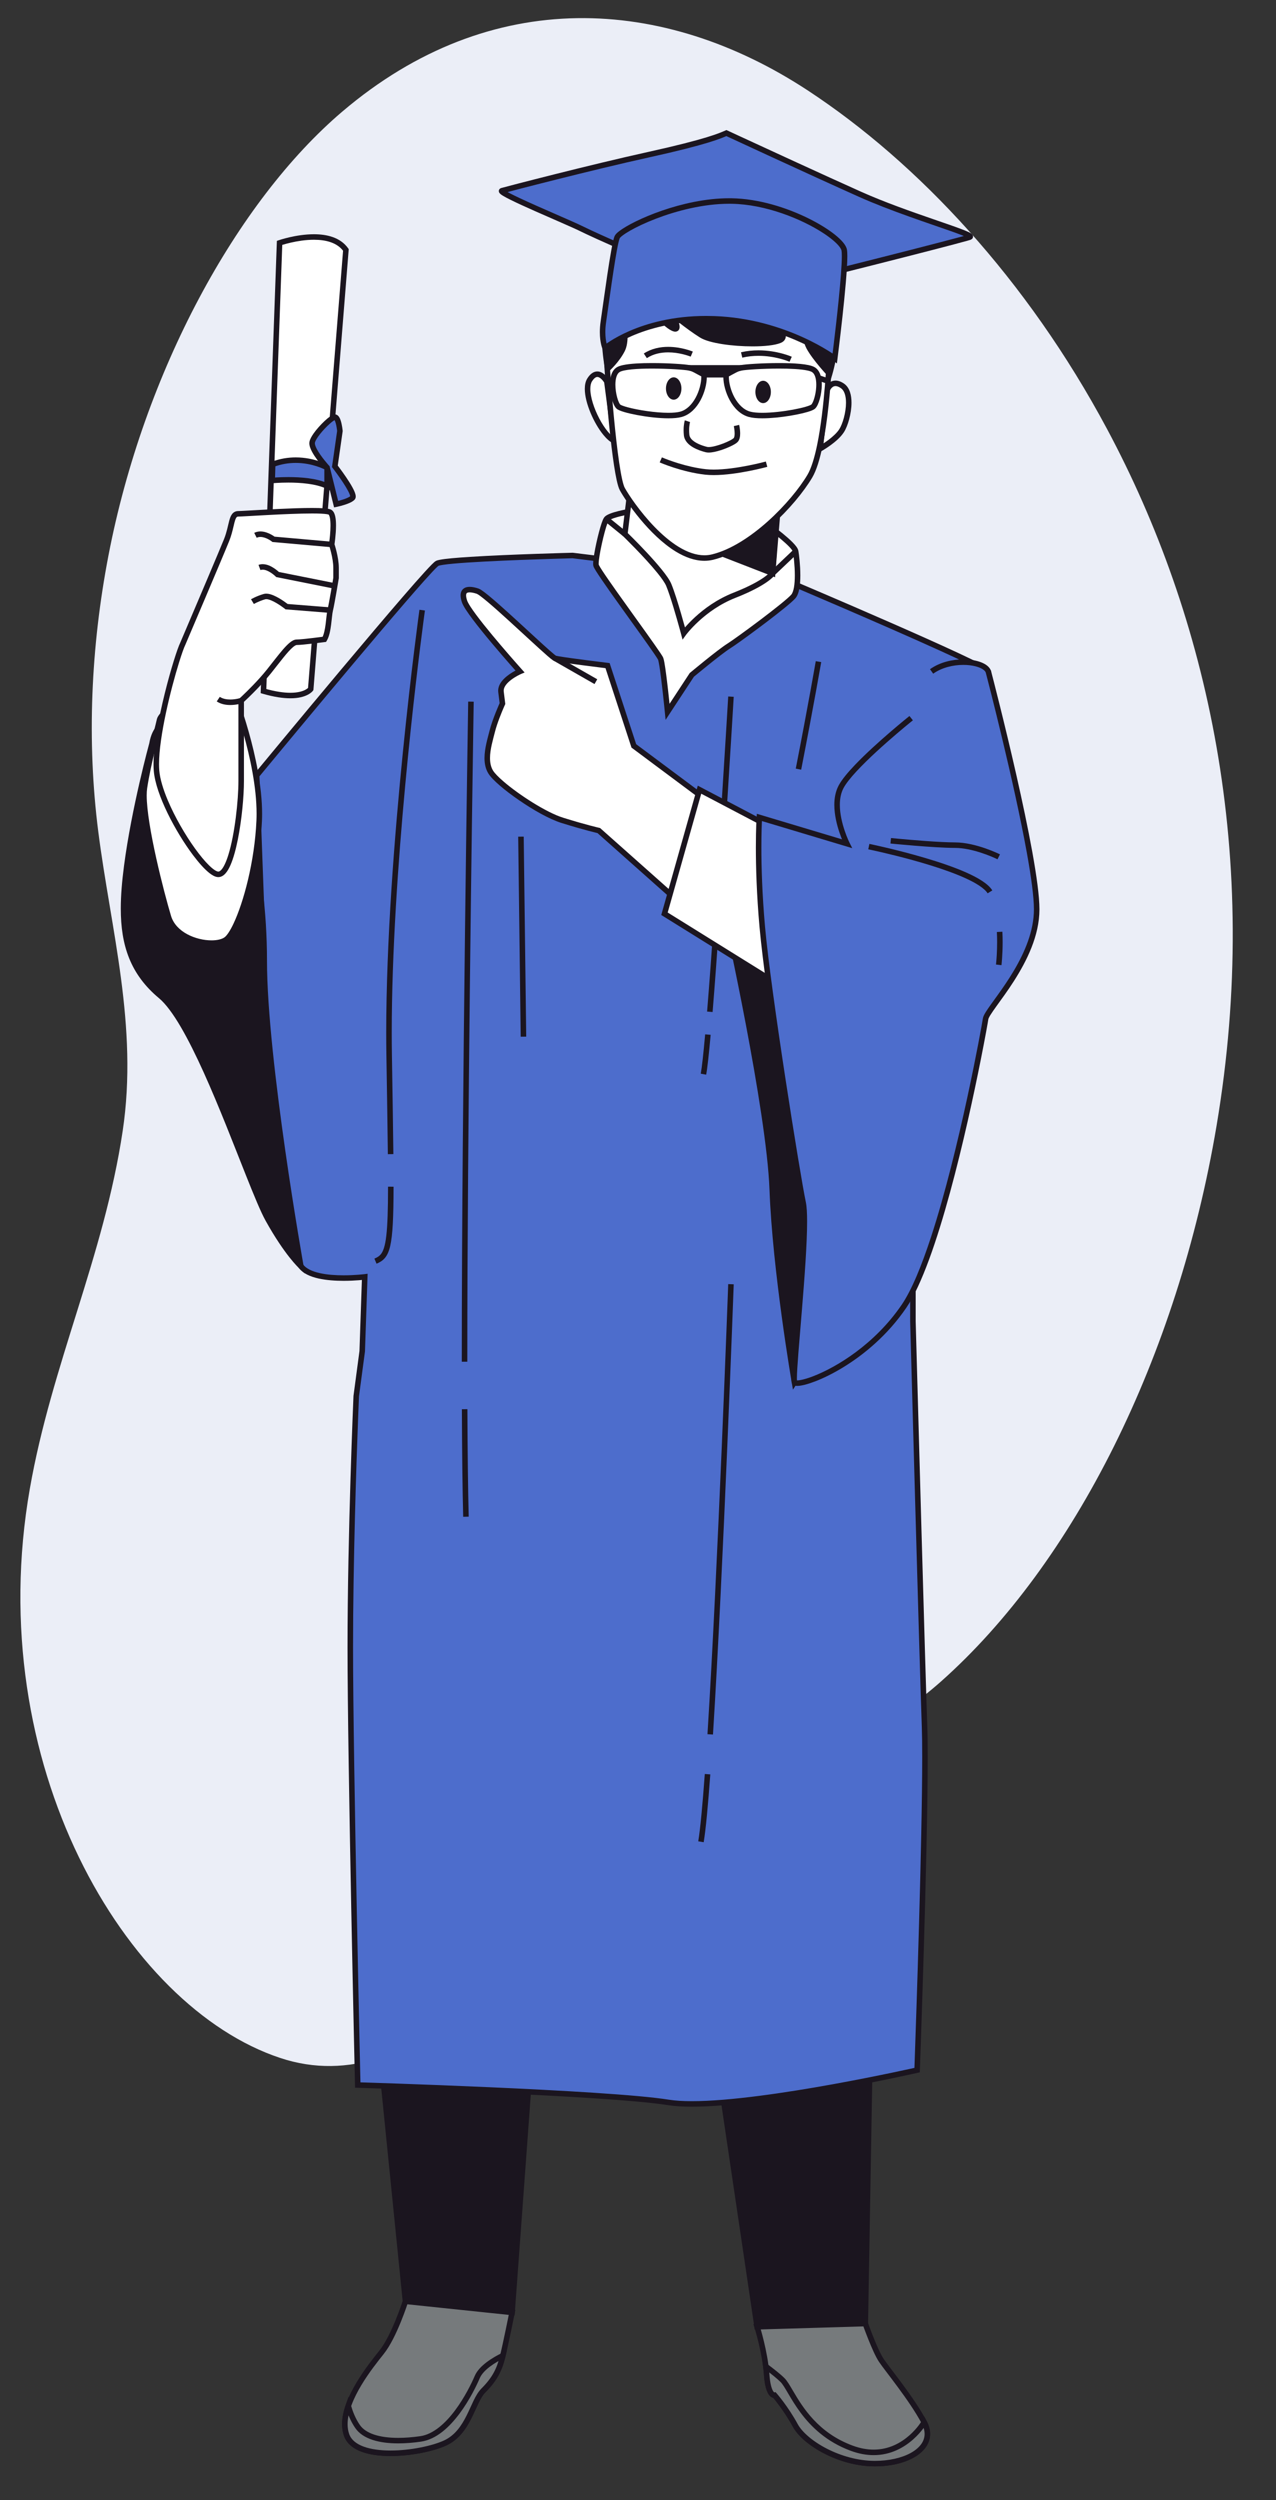 <svg  viewBox="0 0 221 433" fill="none" xmlns="http://www.w3.org/2000/svg">
<rect x="0" y="0" width="221" height="433" fill="#333333" stroke="none"/>
<g clip-path="url(#clip0_291_3129)">
<path d="M191.759 74.338C177.879 48.369 158.96 28.172 139.876 15.645C115.049 -0.653 85.065 -2.623 59.267 19.342C41.007 34.888 24.909 64.358 18.778 96.242C15.729 112.097 15.027 128.411 17.02 144.028C19.176 160.925 23.961 177.735 21.252 195.854C17.997 217.63 8.928 236.334 5.166 257.841C-3.173 305.527 21.759 347.538 48.515 356.419C72.599 364.413 92.263 336.327 113.361 319.567C129.377 306.843 147.07 305.358 162.981 291.219C186 270.761 203.935 235.146 210.703 194.988C218.582 148.233 209.102 106.782 191.759 74.338Z" fill="#EBEEF7"/>
<path d="M150.695 354.479L149.868 402.43L131.128 402.982L124.514 358.337L150.695 354.479" fill="#1B151F"/>
<path d="M150.695 354.479L151.173 354.488L150.339 402.895L130.718 403.473L123.972 357.934L151.183 353.924L151.173 354.488L150.695 354.479L150.765 354.952L125.057 358.74L131.539 402.493L149.399 401.966L150.217 354.471L150.695 354.479L150.765 354.952L150.695 354.479" fill="#1B151F"/>
<path d="M149.868 402.43C149.868 402.43 151.522 407.116 152.624 408.769C153.726 410.424 157.86 415.384 160.065 419.517C162.27 423.65 157.584 426.682 151.522 426.682C145.459 426.682 139.397 423.099 137.743 420.068C136.089 417.036 134.16 414.832 134.16 414.832C134.16 414.832 133.057 415.107 132.782 411.25C132.507 407.392 131.128 402.982 131.128 402.982L149.868 402.43" fill="#767A7C"/>
<path d="M149.868 402.43L150.319 402.272C150.319 402.273 150.421 402.56 150.592 403.022C150.849 403.716 151.26 404.796 151.707 405.851C152.153 406.903 152.644 407.941 153.022 408.504C153.548 409.296 154.866 410.963 156.316 412.93C157.769 414.902 159.364 417.188 160.486 419.292C160.896 420.059 161.097 420.816 161.097 421.541C161.098 422.413 160.802 423.225 160.288 423.919C159.518 424.963 158.283 425.762 156.77 426.312C155.256 426.862 153.454 427.16 151.522 427.16C148.396 427.159 145.3 426.242 142.76 424.938C140.222 423.626 138.233 421.949 137.323 420.297C136.511 418.807 135.627 417.514 134.947 416.598C134.608 416.139 134.319 415.775 134.116 415.525C134.015 415.401 133.936 415.305 133.881 415.241L133.8 415.147L134.16 414.832L134.275 415.296L134.113 415.314C133.981 415.316 133.788 415.278 133.594 415.156C133.301 414.971 133.029 414.628 132.805 414.036C132.581 413.441 132.399 412.579 132.305 411.283C132.171 409.397 131.763 407.35 131.387 405.78C131.2 404.995 131.02 404.33 130.888 403.862C130.756 403.393 130.672 403.125 130.672 403.125L130.484 402.523L150.203 401.943L150.319 402.272L149.868 402.43L149.883 402.908L131.143 403.46L131.128 402.982L131.584 402.84C131.589 402.858 132.975 407.277 133.259 411.215C133.375 412.863 133.653 413.701 133.871 414.069C133.979 414.255 134.064 414.322 134.101 414.346L134.13 414.36L134.113 414.425V414.358L134.13 414.36L134.113 414.425V414.358V414.639L134.045 414.369L134.113 414.358V414.639L134.045 414.369L134.328 414.298L134.52 414.518C134.533 414.534 136.48 416.758 138.163 419.839C138.906 421.217 140.776 422.849 143.197 424.087C145.618 425.332 148.586 426.206 151.522 426.204C153.966 426.206 156.172 425.694 157.724 424.841C158.5 424.416 159.111 423.908 159.519 423.353C159.927 422.796 160.14 422.198 160.141 421.541C160.141 420.994 159.991 420.395 159.643 419.742C158.562 417.713 156.988 415.452 155.546 413.497C154.103 411.537 152.803 409.897 152.226 409.034C151.63 408.135 150.948 406.549 150.389 405.158C149.834 403.77 149.419 402.594 149.418 402.59L149.868 402.43L149.883 402.908L149.868 402.43Z" fill="#1B151F"/>
<path d="M151.522 426.682C145.459 426.682 139.397 423.099 137.743 420.068C136.089 417.036 134.16 414.832 134.16 414.832C134.16 414.832 133.057 415.107 132.782 411.25C132.749 410.785 132.699 410.314 132.639 409.842C133.749 410.671 134.883 411.566 135.54 412.221C137.147 413.83 139.291 420.976 147.509 424.013C155.728 427.05 160.065 419.517 160.065 419.517C162.27 423.65 157.584 426.682 151.522 426.682" fill="#767A7C"/>
<path d="M151.522 426.682V427.16C148.396 427.159 145.3 426.242 142.76 424.938C140.222 423.626 138.233 421.949 137.323 420.297C136.511 418.807 135.627 417.514 134.947 416.598C134.608 416.139 134.319 415.775 134.116 415.525C134.015 415.401 133.936 415.305 133.881 415.241L133.8 415.147L134.16 414.832L134.275 415.296L134.113 415.314C133.981 415.316 133.788 415.278 133.594 415.156C133.301 414.971 133.029 414.628 132.805 414.036C132.581 413.441 132.399 412.579 132.305 411.283C132.273 410.831 132.224 410.368 132.164 409.904L132.02 408.785L132.924 409.459C134.045 410.296 135.183 411.191 135.877 411.884H135.878C136.358 412.372 136.784 413.129 137.344 414.073C139.01 416.899 141.673 421.343 147.676 423.565C149.005 424.057 150.216 424.257 151.316 424.257C154.037 424.257 156.111 423.024 157.527 421.769C158.233 421.142 158.769 420.513 159.125 420.044C159.303 419.808 159.437 419.614 159.525 419.48L159.622 419.326L159.651 419.279L160.081 418.531L160.486 419.292C160.896 420.059 161.097 420.816 161.097 421.541C161.098 422.413 160.802 423.225 160.288 423.919C159.518 424.963 158.283 425.762 156.77 426.312C155.256 426.862 153.454 427.16 151.522 427.16V426.682V426.204C153.966 426.206 156.172 425.694 157.724 424.841C158.5 424.416 159.111 423.908 159.519 423.353C159.927 422.796 160.14 422.198 160.141 421.541C160.141 420.994 159.991 420.395 159.643 419.742L160.065 419.517L160.48 419.756C160.462 419.783 159.688 421.127 158.162 422.483C156.639 423.837 154.339 425.213 151.316 425.213C150.099 425.213 148.771 424.989 147.344 424.462C143.13 422.906 140.461 420.283 138.663 417.867C137.763 416.66 137.077 415.503 136.52 414.559C135.97 413.615 135.525 412.876 135.201 412.56L135.164 412.523L135.202 412.56C134.583 411.941 133.455 411.047 132.353 410.226L132.639 409.842L133.113 409.781C133.174 410.26 133.225 410.74 133.259 411.215C133.375 412.863 133.653 413.701 133.871 414.069C133.979 414.255 134.064 414.322 134.101 414.346L134.13 414.36L134.113 414.425V414.358L134.13 414.36L134.113 414.425V414.358V414.639L134.045 414.369L134.113 414.358V414.639L134.045 414.369L134.328 414.298L134.52 414.518C134.533 414.534 136.48 416.758 138.163 419.839C138.906 421.217 140.776 422.849 143.197 424.087C145.618 425.332 148.586 426.206 151.522 426.204V426.682Z" fill="#1B151F"/>
<path d="M91.72 359.164L88.688 400.502L70.224 398.572L66.091 357.511L91.72 359.164Z" fill="#1B151F"/>
<path d="M91.72 359.164L92.197 359.199L89.129 401.028L69.787 399.007L65.559 356.997L92.232 358.718L92.197 359.199L91.72 359.164L91.689 359.641L66.622 358.024L70.661 398.138L88.247 399.976L91.244 359.129L91.72 359.164L91.689 359.641L91.72 359.164" fill="#1B151F"/>
<path d="M70.224 398.573C70.224 398.573 68.295 404.636 66.091 407.392C63.886 410.147 58.374 417.037 60.028 421.722C61.681 426.407 72.98 425.029 77.114 423.1C81.248 421.171 81.799 415.934 83.728 414.006C85.657 412.076 86.484 410.424 87.035 408.219C87.586 406.013 88.688 400.503 88.688 400.503L70.224 398.573" fill="#767A7C"/>
<path d="M70.224 398.573L70.679 398.718C70.677 398.726 70.192 400.25 69.427 402.129C68.659 404.01 67.624 406.234 66.464 407.69C65.503 408.891 63.926 410.864 62.596 413.08C61.261 415.294 60.195 417.753 60.201 419.84C60.201 420.449 60.289 421.024 60.478 421.564C60.828 422.555 61.696 423.261 62.979 423.736C64.254 424.208 65.904 424.414 67.64 424.413C71.111 424.418 74.947 423.589 76.913 422.667C78.828 421.774 79.939 420.101 80.82 418.339C81.709 416.581 82.304 414.774 83.39 413.668C85.268 411.781 86.028 410.253 86.572 408.103C86.843 407.016 87.257 405.086 87.6 403.436C87.945 401.785 88.219 400.412 88.22 400.409L88.688 400.503L88.638 400.978L70.175 399.048L70.224 398.573L70.679 398.718L70.224 398.573L70.274 398.098L89.26 400.081L89.157 400.596C89.156 400.6 88.055 406.104 87.499 408.334C86.94 410.594 86.046 412.372 84.066 414.344C83.223 415.166 82.578 416.941 81.676 418.767C80.765 420.587 79.534 422.497 77.316 423.533C75.146 424.539 71.265 425.364 67.64 425.369C65.828 425.368 64.086 425.162 62.648 424.634C61.218 424.11 60.054 423.231 59.577 421.881C59.346 421.227 59.245 420.54 59.245 419.84C59.252 417.438 60.407 414.876 61.775 412.588C63.148 410.303 64.754 408.297 65.717 407.092C66.762 405.793 67.794 403.608 68.542 401.768C68.917 400.848 69.225 400.01 69.438 399.404C69.545 399.101 69.627 398.856 69.683 398.687C69.74 398.518 69.768 398.429 69.768 398.429L69.887 398.057L70.274 398.098L70.224 398.573" fill="#1B151F"/>
<path d="M61.934 420.263C63.543 422.584 67.83 423.121 72.832 422.406C77.835 421.692 81.587 414.188 82.658 411.687C83.368 410.031 85.637 408.693 87.094 407.974L87.035 408.219C86.484 410.424 85.657 412.076 83.728 414.005C81.799 415.934 81.248 421.171 77.114 423.1C72.98 425.029 61.681 426.407 60.028 421.722C59.494 420.208 59.714 418.465 60.322 416.704C60.608 417.721 61.103 419.062 61.934 420.263" fill="#767A7C"/>
<path d="M61.934 420.263L62.327 419.99C62.835 420.726 63.679 421.286 64.82 421.663C65.956 422.039 67.377 422.223 68.973 422.222C70.155 422.222 71.433 422.123 72.765 421.932C75.043 421.619 77.175 419.67 78.836 417.43C80.499 415.2 81.695 412.724 82.219 411.498C82.632 410.544 83.436 409.758 84.308 409.097C85.183 408.439 86.137 407.913 86.882 407.546L87.797 407.094L87.5 408.331L87.499 408.334C86.94 410.594 86.046 412.372 84.066 414.343C83.223 415.166 82.578 416.941 81.676 418.767C80.765 420.587 79.534 422.497 77.316 423.533C75.146 424.539 71.265 425.364 67.64 425.369C65.828 425.368 64.086 425.162 62.648 424.634C61.218 424.11 60.054 423.231 59.577 421.881C59.347 421.231 59.247 420.548 59.247 419.852C59.248 418.769 59.488 417.654 59.87 416.547L60.368 415.106L60.782 416.574C61.058 417.559 61.54 418.854 62.327 419.99L61.934 420.263L61.541 420.534C60.666 419.269 60.158 417.883 59.862 416.833L60.322 416.704L60.773 416.86C60.415 417.896 60.203 418.912 60.203 419.852C60.203 420.456 60.29 421.028 60.478 421.564C60.828 422.555 61.696 423.261 62.979 423.736C64.254 424.208 65.904 424.414 67.64 424.413C71.111 424.418 74.947 423.589 76.913 422.667C78.828 421.774 79.939 420.101 80.82 418.339C81.709 416.581 82.304 414.774 83.39 413.667C85.268 411.781 86.028 410.253 86.572 408.103L86.571 408.107L86.629 407.862L87.094 407.974L87.306 408.402C86.595 408.753 85.686 409.257 84.884 409.861C84.079 410.463 83.394 411.173 83.097 411.875C82.55 413.151 81.335 415.676 79.603 418.002C77.87 420.318 75.624 422.478 72.9 422.879C71.529 423.075 70.208 423.178 68.973 423.178C67.304 423.178 65.792 422.99 64.52 422.571C63.25 422.152 62.206 421.494 61.541 420.534L61.934 420.263" fill="#1B151F"/>
<path d="M61.699 241.801C61.699 241.801 60.669 265.524 60.669 285.329C60.669 305.136 61.961 361.112 61.961 361.112C61.961 361.112 105.018 362.404 115.784 364.126C126.548 365.849 158.841 358.529 158.841 358.529C158.841 358.529 160.564 311.165 160.134 299.108C159.702 287.052 158.116 228.842 158.116 228.842V219.51C158.116 219.51 171.474 117.487 171.201 116.396C170.928 115.304 136.829 100.846 136.829 100.846L99.184 96.208C99.184 96.208 77.36 96.754 75.724 97.573C74.086 98.391 44.455 134.29 44.455 134.29C44.455 134.29 45.984 178.419 46.858 195.24C47.359 204.895 49.919 216.27 52.101 219.27C54.282 222.272 63.175 221.149 63.175 221.149L62.735 234.025L61.699 241.801" fill="#4D6DCC"/>
<path d="M61.699 241.801L62.177 241.822C62.176 241.825 62.112 243.302 62.015 245.835C61.725 253.433 61.147 270.487 61.147 285.329C61.147 295.225 61.47 314.171 61.793 330.639C61.954 338.873 62.115 346.489 62.237 352.046C62.297 354.825 62.348 357.088 62.383 358.658C62.419 360.226 62.439 361.099 62.439 361.101L61.961 361.113L61.975 360.635C61.977 360.635 72.743 360.958 84.857 361.496C96.977 362.036 110.417 362.785 115.859 363.654C116.954 363.83 118.305 363.911 119.835 363.91C126.347 363.912 136.092 362.452 144.186 360.988C148.234 360.257 151.873 359.525 154.499 358.976C155.812 358.702 156.872 358.473 157.603 358.313C158.334 358.153 158.735 358.062 158.736 358.062L158.841 358.529L158.364 358.511C158.364 358.51 158.385 357.927 158.422 356.872C158.682 349.483 159.724 318.995 159.724 304.325C159.724 302.228 159.703 300.456 159.655 299.126C159.224 287.063 157.638 228.856 157.638 228.854V228.848V219.479L157.641 219.448C157.641 219.444 157.846 217.886 158.203 215.147C159.457 205.558 162.588 181.546 165.407 159.593C166.816 148.617 168.147 138.155 169.125 130.271C169.615 126.328 170.016 123.03 170.294 120.635C170.434 119.437 170.543 118.465 170.617 117.753C170.69 117.047 170.728 116.573 170.726 116.46V116.45L171.071 116.428L170.737 116.512L170.726 116.45L171.071 116.428L170.737 116.512V116.511L171.051 116.433L170.804 116.649C170.8 116.64 170.769 116.62 170.737 116.511L171.051 116.433L170.804 116.649L170.832 116.625L170.805 116.651L170.804 116.649L170.832 116.625L170.805 116.651C170.789 116.628 170.576 116.473 170.269 116.298C169.092 115.615 166.373 114.318 162.995 112.78C157.922 110.469 151.333 107.595 146.013 105.3C143.353 104.152 141.01 103.148 139.333 102.432C137.655 101.715 136.645 101.287 136.642 101.286L136.829 100.846L136.77 101.321L99.125 96.683L99.184 96.209L99.195 96.686C99.192 96.686 97.833 96.721 95.763 96.785C92.657 96.88 87.96 97.043 83.891 97.259C81.856 97.366 79.978 97.487 78.54 97.618C77.821 97.684 77.211 97.753 76.753 97.822C76.523 97.857 76.332 97.892 76.19 97.925C76.047 97.957 75.948 97.993 75.937 98L75.876 97.878L75.945 97.996L75.937 98L75.876 97.878L75.945 97.996C75.944 97.995 75.868 98.05 75.771 98.139C75.379 98.492 74.572 99.353 73.497 100.556C69.726 104.774 62.553 113.288 56.329 120.742C53.216 124.469 50.34 127.932 48.242 130.463C47.192 131.729 46.338 132.761 45.745 133.478C45.153 134.194 44.825 134.593 44.824 134.594L44.455 134.29L44.933 134.273C44.933 134.275 44.956 134.963 44.999 136.202C45.304 144.877 46.571 180.506 47.335 195.215C47.583 200.01 48.345 205.249 49.315 209.648C49.8 211.847 50.337 213.838 50.884 215.455C51.428 217.069 51.995 218.317 52.487 218.989C52.987 219.691 54.053 220.2 55.359 220.49C56.66 220.785 58.173 220.877 59.511 220.876C60.511 220.876 61.417 220.826 62.069 220.775C62.395 220.749 62.657 220.724 62.838 220.705C63.019 220.686 63.114 220.675 63.114 220.675L63.672 220.604L63.212 234.065L62.173 241.864L61.699 241.801L62.177 241.822L61.699 241.801L61.225 241.737L62.258 233.985L62.697 221.133L63.175 221.149L63.235 221.623C63.221 221.624 61.577 221.832 59.511 221.832C58.13 221.831 56.561 221.74 55.149 221.422C53.742 221.1 52.462 220.566 51.715 219.551C51.115 218.724 50.544 217.425 49.979 215.76C48.294 210.779 46.76 202.556 46.38 195.264C45.506 178.433 43.977 134.308 43.977 134.306L43.971 134.125L44.086 133.985C44.087 133.985 51.495 125.009 59.108 115.931C62.916 111.392 66.775 106.826 69.785 103.342C71.291 101.601 72.584 100.129 73.556 99.063C74.043 98.53 74.448 98.099 74.764 97.783C74.921 97.624 75.057 97.494 75.173 97.392C75.294 97.288 75.376 97.216 75.509 97.145C75.697 97.054 75.894 97.008 76.164 96.953C77.156 96.76 79.054 96.596 81.389 96.447C88.38 96.001 99.168 95.731 99.171 95.731H99.207L136.953 100.38L137.015 100.407C137.016 100.407 145.542 104.022 154.105 107.774C158.386 109.65 162.676 111.561 165.917 113.072C167.539 113.829 168.896 114.485 169.866 114.991C170.352 115.244 170.74 115.458 171.024 115.636C171.166 115.726 171.282 115.805 171.381 115.885L171.524 116.02C171.569 116.075 171.625 116.137 171.664 116.28V116.279C171.687 116.385 171.68 116.409 171.682 116.46C171.681 116.711 171.629 117.264 171.533 118.176C170.093 131.716 158.59 219.569 158.589 219.573L158.116 219.51H158.593V228.842H158.116L158.593 228.828C158.593 228.831 158.617 229.738 158.662 231.353C158.972 242.659 160.234 288.548 160.61 299.092C160.659 300.442 160.68 302.222 160.68 304.325C160.68 321.129 159.319 358.542 159.319 358.546L159.306 358.913L158.947 358.994C158.942 358.995 152.474 360.462 144.356 361.929C136.234 363.395 126.477 364.866 119.835 364.866C118.271 364.866 116.878 364.785 115.708 364.599C110.385 363.745 96.913 362.988 84.814 362.451C78.761 362.182 73.044 361.966 68.84 361.819C66.738 361.744 65.015 361.687 63.817 361.649C62.619 361.61 61.948 361.59 61.946 361.59L61.493 361.576L61.484 361.123C61.484 361.121 60.191 305.15 60.191 285.329C60.191 265.508 61.221 241.783 61.221 241.781L61.222 241.759L61.225 241.737L61.699 241.801" fill="#1B151F"/>
<path d="M80.953 244.062C80.983 251.461 81.053 257.852 81.179 262.675L80.223 262.7C80.098 257.864 80.027 251.469 79.997 244.066L80.953 244.062Z" fill="#1B151F"/>
<path d="M82.045 121.527C82.045 121.53 82.028 122.605 81.997 124.578C81.785 138.389 80.937 196.085 80.937 235.17C80.937 235.394 80.937 235.617 80.937 235.84H79.981C79.981 235.617 79.981 235.394 79.981 235.17C79.981 190.488 81.089 121.513 81.089 121.511L82.045 121.527Z" fill="#1B151F"/>
<path d="M123.022 307.313C122.629 312.713 122.244 316.853 121.877 319.061L120.935 318.903C121.29 316.771 121.677 312.629 122.069 307.243L123.022 307.313" fill="#1B151F"/>
<path d="M127.08 222.433C127.079 222.434 125.295 271.629 123.487 300.41L122.533 300.35C123.436 285.972 124.335 266.482 125.007 250.589C125.342 242.642 125.622 235.594 125.817 230.534C125.915 228.002 125.992 225.968 126.044 224.568C126.096 223.167 126.124 222.4 126.124 222.398L127.08 222.433" fill="#1B151F"/>
<path d="M123.084 179.224C122.786 182.542 122.524 184.974 122.308 186.129L121.37 185.953C121.57 184.885 121.836 182.441 122.132 179.139L123.084 179.224" fill="#1B151F"/>
<path d="M127.079 120.682C127.079 120.684 124.966 156.346 123.421 175.273L122.468 175.196C123.239 165.743 124.154 152.099 124.875 140.819C125.236 135.18 125.549 130.131 125.771 126.492C125.881 124.673 125.97 123.206 126.031 122.194C126.092 121.182 126.125 120.626 126.125 120.625L127.079 120.682Z" fill="#1B151F"/>
<path d="M90.706 144.897L91.139 179.539L90.183 179.552L89.75 144.908" fill="#1B151F"/>
<path d="M142.23 114.671C142.229 114.674 140.989 121.904 138.763 133.303L137.825 133.12C138.937 127.425 139.803 122.771 140.391 119.542C140.684 117.928 140.909 116.67 141.059 115.814C141.21 114.96 141.287 114.512 141.287 114.51L142.23 114.671" fill="#1B151F"/>
<path d="M132.813 90.9C132.813 90.9 137.611 94.298 137.811 95.497C138.011 96.697 138.611 101.894 137.411 103.294C136.213 104.693 127.816 110.89 126.217 111.89C124.618 112.889 119.82 116.887 119.82 116.887L115.622 123.284C115.622 123.284 114.822 115.088 114.422 114.088C114.022 113.089 103.427 98.896 103.227 97.896C103.027 96.897 104.427 90.7 105.027 89.9C105.626 89.1 109.625 88.5 109.625 88.5C109.625 88.5 126.616 89.9 132.813 90.9Z" fill="white"/>
<path d="M132.814 90.899L133.09 90.509C133.095 90.512 134.3 91.366 135.54 92.378C136.16 92.885 136.788 93.43 137.287 93.938C137.537 94.192 137.754 94.438 137.927 94.675C138.096 94.915 138.231 95.136 138.283 95.419C138.394 96.088 138.616 97.876 138.617 99.65C138.617 100.425 138.575 101.195 138.455 101.877C138.332 102.558 138.149 103.157 137.775 103.604C137.593 103.814 137.323 104.069 136.967 104.382C135.728 105.471 133.468 107.218 131.333 108.813C129.195 110.409 127.203 111.835 126.469 112.295C125.718 112.763 124.109 114.016 122.718 115.136C122.021 115.696 121.372 116.226 120.898 116.615C120.424 117.005 120.127 117.254 120.126 117.254L119.82 116.887L120.22 117.149L115.278 124.679L115.146 123.33C115.146 123.329 115.096 122.819 115.015 122.036C114.894 120.862 114.702 119.078 114.504 117.497C114.404 116.706 114.304 115.966 114.21 115.383C114.163 115.093 114.117 114.84 114.076 114.644C114.037 114.45 113.995 114.303 113.979 114.265V114.266L113.97 114.248C113.911 114.128 113.671 113.753 113.328 113.251C112.117 111.476 109.534 107.916 107.236 104.698C106.086 103.089 105.007 101.563 104.202 100.383C103.799 99.792 103.465 99.287 103.222 98.897C103.1 98.701 103.002 98.535 102.926 98.394C102.85 98.246 102.797 98.154 102.759 97.989C102.736 97.873 102.731 97.761 102.73 97.635C102.731 97.193 102.814 96.558 102.942 95.805C103.135 94.68 103.435 93.315 103.743 92.15C103.897 91.567 104.052 91.036 104.198 90.606C104.272 90.39 104.344 90.2 104.414 90.036C104.487 89.873 104.551 89.74 104.645 89.613C104.789 89.424 104.966 89.305 105.164 89.192C105.851 88.816 106.915 88.548 107.848 88.344C108.775 88.144 109.547 88.029 109.554 88.028L109.609 88.019L109.664 88.024C109.672 88.025 126.648 89.422 132.89 90.427L132.999 90.444L133.09 90.509L132.814 90.899L132.737 91.371C129.667 90.875 123.867 90.275 118.85 89.801C116.341 89.564 114.024 89.358 112.335 89.211C110.646 89.064 109.588 88.977 109.586 88.977L109.625 88.5L109.696 88.973C109.695 88.973 109.453 89.01 109.074 89.077C108.507 89.178 107.639 89.35 106.875 89.566C106.493 89.673 106.137 89.791 105.866 89.911C105.597 90.024 105.416 90.163 105.409 90.186C105.391 90.205 105.311 90.355 105.233 90.559C104.944 91.288 104.547 92.765 104.234 94.197C103.918 95.624 103.682 97.058 103.686 97.635C103.686 97.723 103.693 97.787 103.696 97.802L103.505 97.84L103.692 97.785L103.696 97.802L103.505 97.84L103.692 97.785L103.698 97.802C103.747 97.925 103.977 98.317 104.311 98.826C105.489 100.635 108.033 104.175 110.32 107.36C111.464 108.953 112.544 110.46 113.361 111.623C113.77 112.205 114.114 112.702 114.368 113.083C114.495 113.274 114.6 113.436 114.681 113.569C114.765 113.706 114.819 113.797 114.866 113.91C114.942 114.106 114.994 114.347 115.059 114.682C115.487 116.971 116.096 123.228 116.098 123.237L115.622 123.284L115.222 123.022L119.459 116.566L119.514 116.52C119.515 116.519 120.716 115.518 122.119 114.39C123.527 113.26 125.117 112.015 125.964 111.484C126.726 111.008 129.238 109.202 131.676 107.36C132.898 106.437 134.106 105.502 135.081 104.715C135.567 104.321 135.996 103.963 136.336 103.664C136.675 103.367 136.93 103.121 137.048 102.983C137.233 102.777 137.413 102.311 137.514 101.712C137.619 101.114 137.661 100.389 137.661 99.65C137.662 97.959 137.442 96.186 137.34 95.576C137.342 95.557 137.283 95.41 137.152 95.235C136.695 94.596 135.521 93.573 134.484 92.757C133.965 92.345 133.478 91.977 133.119 91.713C132.762 91.448 132.538 91.289 132.537 91.289L132.814 90.899L132.737 91.371L132.814 90.899" fill="#1B151F"/>
<path d="M133.484 98.949L137.482 95.15L138.141 95.843L134.142 99.642" fill="#1B151F"/>
<path d="M107.923 92.869L104.726 90.27L105.328 89.529L108.526 92.128" fill="#1B151F"/>
<path d="M134.813 87.101L133.813 99.295C133.813 99.295 132.813 100.894 127.216 103.094C121.619 105.292 118.421 109.69 118.421 109.69C118.421 109.69 116.822 103.693 115.822 101.295C114.822 98.895 108.225 92.499 108.225 92.499L109.025 85.902L134.813 87.101" fill="white"/>
<path d="M134.813 87.101L135.289 87.14L134.28 99.45L134.219 99.548C134.134 99.678 133.04 101.317 127.391 103.538C124.665 104.609 122.51 106.222 121.043 107.569C120.309 108.242 119.746 108.847 119.369 109.282C119.181 109.499 119.038 109.674 118.944 109.793L118.838 109.929L118.807 109.971L118.217 110.783L117.959 109.813C117.958 109.812 117.86 109.441 117.694 108.843C117.202 107.054 116.109 103.221 115.381 101.478C115.174 100.972 114.589 100.127 113.842 99.209C112.72 97.823 111.229 96.227 110.022 94.982C109.418 94.359 108.885 93.823 108.504 93.444C108.122 93.064 107.893 92.843 107.893 92.842L107.723 92.676L108.604 85.404L135.329 86.647L135.289 87.14L134.813 87.101L134.791 87.578L109.446 86.4L108.699 92.556L108.225 92.499L108.558 92.156C108.561 92.158 110.215 93.761 111.998 95.67C112.89 96.625 113.814 97.656 114.585 98.607C115.355 99.563 115.97 100.417 116.263 101.11C116.78 102.351 117.428 104.451 117.955 106.259C118.481 108.063 118.882 109.565 118.882 109.567L118.421 109.69L118.034 109.409C118.064 109.374 121.301 104.91 127.042 102.649C129.812 101.56 131.427 100.626 132.336 99.98C132.791 99.657 133.07 99.406 133.228 99.244L133.385 99.07L133.411 99.037L133.413 99.035L133.653 99.195L133.408 99.042L133.413 99.035L133.653 99.195L133.408 99.042L133.813 99.295L133.337 99.256L134.336 87.062L134.813 87.101L134.791 87.578L134.813 87.101" fill="#1B151F"/>
<path d="M119.674 93.805L133.813 99.295L134.435 89.83L119.674 93.805Z" fill="#1B151F"/>
<path d="M119.674 93.805L119.847 93.36L133.379 98.614L133.914 90.466L119.798 94.267L119.674 93.805L119.847 93.36L119.674 93.805L119.55 93.344L134.955 89.195L134.247 99.977L118.142 93.723L119.55 93.344L119.674 93.805Z" fill="#1B151F"/>
<path d="M125.81 23.048C125.81 23.048 140.258 29.751 148.897 33.623C157.536 37.497 169.154 40.624 167.962 41.072C166.771 41.518 139.215 48.519 132.661 50.008C126.107 51.497 103.02 40.773 100.637 39.581C98.254 38.39 85.891 33.325 86.933 33.028C87.976 32.73 102.275 29.006 112.404 26.772C122.533 24.538 124.767 23.495 125.81 23.048" fill="#4D6DCC"/>
<path d="M125.81 23.048L126.01 22.614C126.013 22.615 126.914 23.033 128.403 23.722C132.871 25.788 142.617 30.284 149.092 33.187C153.178 35.019 157.955 36.692 161.713 37.987C163.592 38.636 165.215 39.19 166.38 39.628C166.963 39.848 167.43 40.037 167.771 40.203C167.943 40.287 168.082 40.362 168.203 40.45L168.385 40.615C168.441 40.686 168.521 40.798 168.525 40.988C168.529 41.141 168.446 41.299 168.361 41.376L168.13 41.519C168.019 41.56 167.847 41.611 167.572 41.689C163.515 42.838 138.932 49.072 132.768 50.474C132.296 50.581 131.771 50.627 131.191 50.627C129.106 50.626 126.315 50.022 123.227 49.113C113.974 46.383 102.124 40.858 100.423 40.009C99.314 39.453 95.858 37.983 92.703 36.583C91.122 35.881 89.612 35.195 88.488 34.639C87.926 34.361 87.462 34.117 87.121 33.912C86.951 33.809 86.813 33.717 86.696 33.62L86.529 33.453C86.478 33.383 86.401 33.29 86.393 33.086C86.388 32.951 86.463 32.787 86.557 32.706C86.65 32.619 86.735 32.588 86.802 32.568C87.868 32.264 102.153 28.544 112.301 26.305C117.358 25.19 120.438 24.372 122.374 23.782C124.316 23.19 125.096 22.833 125.621 22.609L125.817 22.525L126.01 22.614L125.81 23.048L125.998 23.487C125.481 23.709 124.622 24.098 122.653 24.697C120.68 25.298 117.58 26.12 112.508 27.239C102.397 29.468 88.084 33.196 87.065 33.488L86.964 33.133L87.216 33.398L87.065 33.488L86.964 33.133L87.216 33.398L86.92 33.086H87.349C87.355 33.194 87.29 33.336 87.216 33.398L86.92 33.086H87.349H86.995L87.28 32.863C87.287 32.879 87.342 32.924 87.349 33.086H86.995L87.28 32.863L87.201 32.925L87.275 32.858L87.28 32.863L87.201 32.925L87.275 32.858C87.274 32.859 87.344 32.921 87.452 32.99C87.866 33.267 88.811 33.748 89.989 34.3C91.76 35.133 94.085 36.151 96.158 37.057C98.235 37.965 100.051 38.754 100.851 39.154C101.944 39.701 107.588 42.344 113.931 44.839C117.103 46.087 120.453 47.299 123.497 48.197C126.539 49.096 129.285 49.674 131.191 49.672C131.718 49.672 132.178 49.629 132.555 49.542C135.821 48.8 144.351 46.677 152.205 44.685C156.133 43.69 159.894 42.726 162.745 41.984C164.171 41.612 165.37 41.297 166.248 41.061C166.687 40.943 167.046 40.844 167.311 40.77C167.574 40.695 167.757 40.639 167.795 40.624L167.901 40.906L167.692 40.693L167.795 40.624L167.901 40.906L167.692 40.693L167.981 40.988H167.569C167.565 40.87 167.634 40.743 167.692 40.693L167.981 40.988H167.569H167.932L167.648 41.224C167.632 41.203 167.573 41.137 167.569 40.988H167.932L167.648 41.224L167.741 41.146L167.66 41.237L167.648 41.224L167.741 41.146L167.66 41.237C167.655 41.232 167.583 41.179 167.472 41.122C167.045 40.895 166.087 40.526 164.816 40.076C160.992 38.718 154.251 36.546 148.701 34.059C140.057 30.185 125.609 23.482 125.608 23.481L125.81 23.048L125.998 23.487L125.81 23.048" fill="#1B151F"/>
<path d="M143.236 67.584C143.236 67.584 143.982 65.499 145.918 66.84C147.854 68.18 146.811 72.946 145.769 74.585C144.727 76.224 142.045 77.713 142.045 77.713L143.236 67.584Z" fill="white"/>
<path d="M143.236 67.584L142.786 67.423C142.798 67.394 142.917 67.055 143.207 66.69C143.489 66.33 143.991 65.912 144.709 65.912C145.166 65.912 145.663 66.081 146.19 66.446C146.691 66.793 147.015 67.308 147.209 67.879C147.404 68.452 147.48 69.09 147.48 69.75C147.48 70.706 147.319 71.706 147.079 72.603C146.836 73.502 146.522 74.29 146.172 74.842C145.585 75.757 144.62 76.554 143.796 77.151C142.972 77.745 142.288 78.124 142.277 78.131L141.461 78.584L142.768 67.475L142.786 67.423L143.236 67.584L143.711 67.64L142.519 77.769L142.045 77.713L141.813 77.296L141.922 77.232C142.174 77.086 142.834 76.687 143.533 76.157C144.231 75.629 144.967 74.96 145.366 74.328C145.634 73.911 145.936 73.182 146.156 72.356C146.377 71.529 146.526 70.597 146.525 69.75C146.526 69.166 146.454 68.623 146.305 68.189C146.155 67.751 145.936 67.434 145.646 67.233C145.23 66.946 144.926 66.868 144.709 66.868C144.382 66.868 144.148 67.047 143.955 67.284C143.862 67.4 143.792 67.522 143.747 67.612L143.698 67.718L143.688 67.743L143.687 67.745L143.236 67.584L143.711 67.64L143.236 67.584Z" fill="#1B151F"/>
<path d="M105.105 66.095C105.105 66.095 103.616 63.414 102.126 65.797C100.637 68.18 104.062 75.329 106.445 76.372L105.105 66.095Z" fill="white"/>
<path d="M105.105 66.095L104.688 66.327L104.684 66.32C104.655 66.269 104.478 65.979 104.232 65.725C104.108 65.597 103.969 65.481 103.834 65.403C103.697 65.325 103.572 65.288 103.457 65.288C103.348 65.29 103.236 65.315 103.081 65.421C102.926 65.528 102.736 65.723 102.531 66.05C102.347 66.341 102.24 66.792 102.242 67.358C102.236 68.754 102.885 70.756 103.785 72.466C104.234 73.323 104.742 74.111 105.248 74.725C105.75 75.34 106.26 75.774 106.638 75.934L106.446 76.372L105.972 76.434L104.631 66.156L105.105 66.095L104.688 66.327L105.105 66.095L105.579 66.033L107.03 77.149L106.254 76.81C105.642 76.537 105.071 76.011 104.51 75.332C103.673 74.313 102.878 72.939 102.282 71.511C101.687 70.081 101.288 68.609 101.286 67.358C101.287 66.681 101.402 66.057 101.721 65.544C101.975 65.138 102.242 64.839 102.536 64.636C102.827 64.431 103.152 64.33 103.457 64.332C103.802 64.332 104.107 64.45 104.357 64.602C105.1 65.066 105.499 65.834 105.523 65.863L105.568 65.942L105.579 66.033L105.105 66.095" fill="#1B151F"/>
<path d="M143.684 61.478C143.684 61.478 143.087 77.713 140.258 82.479C137.427 87.246 130.129 94.843 123.427 96.481C116.723 98.119 109.276 87.395 107.787 84.713C106.296 82.033 104.658 58.946 104.956 57.604C105.253 56.264 110.02 51.945 118.361 50.604C126.703 49.263 142.045 54.328 143.087 56.115C144.13 57.903 143.684 61.478 143.684 61.478" fill="white"/>
<path d="M143.684 61.477L144.162 61.495C144.161 61.501 144.012 65.569 143.507 70.242C143.254 72.579 142.913 75.068 142.455 77.284C141.994 79.501 141.428 81.438 140.669 82.723C139.219 85.162 136.666 88.275 133.613 91.009C130.558 93.739 127.016 96.091 123.539 96.945C123.03 97.07 122.516 97.128 122.003 97.128C120.307 97.127 118.639 96.496 117.071 95.544C112.376 92.674 108.45 86.875 107.369 84.945C107.149 84.542 106.983 83.951 106.803 83.146C105.584 77.571 104.447 62.064 104.443 58.327C104.443 58.139 104.446 57.979 104.452 57.845C104.459 57.71 104.466 57.611 104.49 57.5C104.552 57.23 104.688 56.98 104.884 56.698C105.57 55.732 107.053 54.416 109.308 53.157C111.562 51.903 114.579 50.728 118.286 50.132C119.273 49.972 120.345 49.903 121.472 49.903C125.827 49.904 131.026 50.951 135.278 52.196C137.404 52.818 139.289 53.491 140.716 54.113C141.43 54.425 142.028 54.724 142.493 55.005C142.958 55.296 143.289 55.533 143.5 55.874C144.142 56.993 144.25 58.521 144.256 59.721C144.256 60.746 144.16 61.523 144.158 61.537L143.684 61.477L144.162 61.495L143.684 61.477L143.21 61.418L143.223 61.294C143.249 61.044 143.301 60.445 143.301 59.721C143.307 58.596 143.157 57.162 142.675 56.356C142.655 56.302 142.406 56.062 141.997 55.822C140.554 54.943 137.239 53.678 133.397 52.664C129.552 51.644 125.15 50.858 121.472 50.858C120.385 50.858 119.361 50.927 118.438 51.075C114.332 51.735 111.114 53.127 108.895 54.51C107.787 55.2 106.928 55.889 106.34 56.472C106.046 56.764 105.82 57.03 105.666 57.249C105.512 57.465 105.434 57.643 105.423 57.707C105.422 57.708 105.411 57.784 105.406 57.891C105.402 58.001 105.399 58.149 105.399 58.327C105.398 60.387 105.772 66.376 106.315 72.125C106.588 75.001 106.902 77.823 107.233 80.071C107.398 81.194 107.569 82.175 107.737 82.942C107.901 83.704 108.081 84.269 108.204 84.482C108.87 85.683 110.842 88.654 113.396 91.284C114.673 92.6 116.097 93.833 117.568 94.727C119.04 95.623 120.55 96.173 122.003 96.172C122.443 96.172 122.88 96.122 123.313 96.016C126.539 95.231 129.997 92.966 132.976 90.297C135.955 87.631 138.466 84.562 139.847 82.235C140.502 81.137 141.073 79.257 141.519 77.09C142.192 73.836 142.617 69.921 142.869 66.826C142.996 65.279 143.08 63.936 143.133 62.981C143.186 62.025 143.206 61.461 143.206 61.46L143.207 61.438L143.21 61.418L143.684 61.477" fill="#1B151F"/>
<path d="M128.022 73.584C128.025 73.603 128.194 74.317 128.195 75.075C128.195 75.329 128.177 75.589 128.116 75.842C128.055 76.094 127.955 76.349 127.745 76.561C127.532 76.769 127.246 76.939 126.87 77.137C126.312 77.426 125.582 77.731 124.844 77.969C124.104 78.205 123.368 78.379 122.749 78.382C122.568 78.382 122.395 78.367 122.227 78.325C121.604 78.168 120.75 77.9 119.995 77.453C119.618 77.228 119.262 76.958 118.979 76.617C118.697 76.277 118.489 75.857 118.442 75.377C118.41 75.062 118.398 74.772 118.398 74.508C118.398 73.456 118.6 72.834 118.612 72.795L119.519 73.097L119.468 73.081L119.519 73.097L119.468 73.081L119.519 73.097C119.511 73.125 119.353 73.637 119.354 74.508C119.354 74.741 119.364 74.999 119.393 75.281V75.282C119.42 75.546 119.528 75.778 119.716 76.007C119.995 76.348 120.464 76.654 120.975 76.888C121.485 77.123 122.033 77.291 122.459 77.397C122.524 77.415 122.625 77.426 122.749 77.426C123.329 77.431 124.345 77.162 125.231 76.819C125.677 76.648 126.098 76.461 126.43 76.289C126.759 76.121 127.013 75.947 127.07 75.885C127.098 75.859 127.153 75.77 127.186 75.621C127.223 75.473 127.24 75.278 127.239 75.075C127.24 74.769 127.202 74.443 127.164 74.199C127.145 74.077 127.126 73.975 127.113 73.904L127.091 73.799L128.022 73.584" fill="#1B151F"/>
<path d="M114.641 79.212C114.641 79.212 114.694 79.235 114.8 79.279C115.544 79.591 118.809 80.879 122.247 81.26C122.672 81.307 123.133 81.328 123.616 81.328C125.548 81.329 127.817 80.981 129.591 80.632C130.478 80.457 131.244 80.282 131.786 80.151C132.328 80.019 132.643 79.933 132.644 79.933L132.896 80.855C132.875 80.858 127.693 82.28 123.616 82.284C123.105 82.284 122.609 82.261 122.141 82.21C118.028 81.75 114.28 80.095 114.256 80.087L114.641 79.212" fill="#1B151F"/>
<path d="M130.833 67.882C130.833 68.951 131.433 69.818 132.174 69.818C132.914 69.818 133.514 68.951 133.514 67.882C133.514 66.812 132.914 65.946 132.174 65.946C131.433 65.946 130.833 66.812 130.833 67.882Z" fill="#1B151F"/>
<path d="M115.342 67.286C115.342 68.356 115.942 69.223 116.682 69.223C117.423 69.223 118.023 68.356 118.023 67.286C118.023 66.217 117.423 65.35 116.682 65.35C115.942 65.35 115.342 66.217 115.342 67.286Z" fill="#1B151F"/>
<path d="M125.77 64.903L125.474 64.528C125.506 64.508 126.677 63.574 128.269 63.243C128.715 63.154 129.631 63.069 130.833 62.998C132.028 62.929 133.484 62.879 134.925 62.879C136.22 62.879 137.502 62.918 138.58 63.022C139.12 63.074 139.61 63.142 140.03 63.232C140.452 63.324 140.802 63.43 141.091 63.597C141.589 63.888 141.9 64.369 142.082 64.895C142.265 65.424 142.333 66.015 142.333 66.618C142.333 67.469 142.195 68.343 141.992 69.079C141.891 69.447 141.772 69.779 141.642 70.062C141.508 70.346 141.373 70.579 141.174 70.767C141.008 70.913 140.832 70.996 140.607 71.093C139.831 71.412 138.457 71.738 136.873 72.002C135.294 72.263 133.527 72.451 132.024 72.451C131.133 72.45 130.337 72.387 129.699 72.216C128.212 71.81 127.118 70.641 126.39 69.319C125.662 67.989 125.282 66.485 125.279 65.252C125.279 65.121 125.284 64.993 125.294 64.869L125.309 64.658L125.474 64.528L125.77 64.903L126.247 64.938C126.239 65.038 126.235 65.144 126.235 65.252C126.233 66.287 126.577 67.68 127.227 68.858C127.878 70.043 128.818 70.993 129.949 71.294C130.446 71.429 131.183 71.496 132.024 71.495C133.652 71.496 135.68 71.257 137.364 70.946C138.205 70.79 138.963 70.616 139.536 70.449C139.823 70.365 140.064 70.283 140.241 70.21C140.416 70.141 140.528 70.065 140.527 70.062C140.565 70.033 140.676 69.881 140.774 69.661C141.087 68.996 141.381 67.735 141.377 66.618C141.378 66.091 141.313 65.594 141.179 65.209C141.043 64.82 140.852 64.563 140.61 64.423C140.478 64.342 140.198 64.244 139.83 64.167C138.72 63.928 136.834 63.833 134.925 63.835C133.506 63.835 132.065 63.884 130.888 63.952C129.716 64.019 128.784 64.112 128.46 64.18C127.798 64.315 127.19 64.592 126.753 64.837C126.534 64.958 126.359 65.072 126.24 65.153L126.105 65.249L126.073 65.273L126.066 65.279L125.77 64.903L126.247 64.938L125.77 64.903" fill="#1B151F"/>
<path d="M121.933 64.903L121.634 65.276L121.627 65.271C121.53 65.192 120.502 64.428 119.283 64.18C118.968 64.112 118.049 64.019 116.896 63.952C115.739 63.884 114.322 63.835 112.925 63.835C111.672 63.834 110.434 63.874 109.42 63.974C108.915 64.023 108.464 64.088 108.103 64.167C107.743 64.243 107.468 64.341 107.34 64.421C107.105 64.559 106.915 64.817 106.781 65.207C106.648 65.592 106.585 66.09 106.585 66.618C106.585 67.364 106.709 68.172 106.888 68.826C106.976 69.153 107.078 69.443 107.18 69.664C107.277 69.884 107.385 70.037 107.422 70.065L107.428 70.07L107.422 70.065L107.495 70.113C107.684 70.222 108.142 70.388 108.728 70.544C110.499 71.021 113.53 71.497 115.78 71.495C116.607 71.496 117.331 71.429 117.818 71.294C118.926 70.994 119.85 70.047 120.49 68.861C121.13 67.682 121.469 66.288 121.467 65.251C121.467 65.142 121.463 65.037 121.456 64.938L121.933 64.903L121.634 65.276L121.933 64.903L122.41 64.869C122.418 64.994 122.423 65.121 122.423 65.251C122.42 66.483 122.047 67.986 121.331 69.316C120.615 70.638 119.539 71.808 118.071 72.216C117.441 72.387 116.657 72.45 115.78 72.451C114.089 72.45 112.058 72.206 110.353 71.885C109.501 71.725 108.731 71.546 108.121 71.366C107.816 71.275 107.552 71.185 107.331 71.092C107.107 70.995 106.933 70.911 106.77 70.764V70.763C106.573 70.575 106.441 70.344 106.31 70.06C105.929 69.216 105.633 67.895 105.629 66.618C105.63 66.016 105.697 65.425 105.877 64.898C106.056 64.373 106.36 63.891 106.852 63.599C107.139 63.431 107.485 63.324 107.899 63.233C109.138 62.965 111.012 62.88 112.925 62.879C114.344 62.879 115.777 62.929 116.954 62.998C118.135 63.069 119.036 63.154 119.477 63.244C121.048 63.575 122.199 64.51 122.232 64.53L122.394 64.661L122.41 64.869L121.933 64.903" fill="#1B151F"/>
<path d="M127.979 63.711H119.724L121.935 64.903H125.768L127.979 63.711Z" fill="#1B151F"/>
<path d="M127.979 63.711V64.189H121.617L122.055 64.425H125.647L127.752 63.291L127.979 63.711V64.189V63.711L128.205 64.132L125.889 65.381H121.813L117.83 63.233H129.872L128.205 64.132L127.979 63.711" fill="#1B151F"/>
<path d="M136.746 62.659L136.725 62.65C136.485 62.545 134.231 61.627 131.368 61.629C130.477 61.629 129.527 61.717 128.559 61.943L128.341 61.012C129.391 60.767 130.414 60.673 131.368 60.673C134.637 60.676 137.099 61.771 137.134 61.785L136.746 62.659" fill="#1B151F"/>
<path d="M119.626 61.769L119.554 61.74C119.201 61.603 117.579 61.025 115.721 61.027C114.496 61.027 113.181 61.275 112.029 62.026L111.507 61.226C112.861 60.343 114.372 60.071 115.721 60.071C118.063 60.074 119.963 60.876 119.995 60.888L119.626 61.769" fill="#1B151F"/>
<path d="M142.047 65.045L143.387 65.492L143.085 66.399L141.745 65.952" fill="#1B151F"/>
<path d="M135.789 53.732C135.789 53.732 139.066 57.009 138.024 57.009C136.981 57.009 131.023 53.434 131.023 53.434C131.023 53.434 137.577 57.902 135.044 58.945C132.512 59.988 123.873 59.541 121.49 58.051C119.107 56.561 116.277 54.178 116.277 54.178C116.277 54.178 118.213 57.604 116.574 56.859C114.936 56.115 112.105 52.54 111.957 52.093C111.808 51.646 123.873 48.22 135.789 53.732" fill="#1B151F"/>
<path d="M135.789 53.732L136.127 53.394C136.131 53.398 136.746 54.012 137.368 54.719C137.679 55.074 137.992 55.45 138.237 55.796C138.36 55.97 138.466 56.135 138.55 56.297C138.63 56.463 138.701 56.614 138.706 56.84C138.711 56.979 138.653 57.191 138.492 57.326C138.333 57.461 138.159 57.487 138.024 57.487C137.767 57.481 137.546 57.406 137.256 57.303C136.276 56.936 134.681 56.08 133.3 55.304C131.923 54.531 130.779 53.846 130.777 53.844L131.023 53.434L131.293 53.039C131.3 53.045 132.461 53.836 133.636 54.844C134.224 55.349 134.815 55.907 135.276 56.466C135.728 57.03 136.088 57.571 136.104 58.203C136.106 58.446 136.031 58.706 135.871 58.917C135.712 59.127 135.488 59.28 135.226 59.387C134.685 59.609 133.977 59.751 133.141 59.849C132.308 59.945 131.351 59.991 130.342 59.991C128.63 59.991 126.773 59.859 125.141 59.606C123.503 59.348 122.108 58.993 121.237 58.457C118.809 56.938 115.977 54.551 115.969 54.544L116.277 54.178L116.692 53.943C116.696 53.95 116.94 54.381 117.189 54.916C117.313 55.185 117.438 55.479 117.536 55.767C117.632 56.057 117.708 56.332 117.71 56.618C117.709 56.778 117.688 56.963 117.557 57.152C117.425 57.346 117.162 57.452 116.958 57.444C116.753 57.442 116.574 57.382 116.376 57.295C115.887 57.07 115.382 56.683 114.863 56.219C114.089 55.524 113.3 54.652 112.683 53.906C112.374 53.532 112.109 53.191 111.91 52.916C111.811 52.777 111.728 52.656 111.662 52.551C111.596 52.441 111.548 52.37 111.504 52.245L111.478 52.085C111.48 51.932 111.538 51.835 111.579 51.776C111.666 51.663 111.731 51.627 111.799 51.582C112.041 51.438 112.388 51.312 112.914 51.157C114.47 50.706 117.45 50.155 121.207 50.154C125.476 50.154 130.742 50.871 135.99 53.298L136.067 53.333L136.127 53.394L135.789 53.732L135.588 54.165C130.499 51.812 125.371 51.11 121.207 51.11C118.52 51.11 116.237 51.402 114.634 51.725C113.834 51.887 113.203 52.056 112.789 52.197C112.581 52.266 112.426 52.33 112.346 52.371L112.303 52.395L112.295 52.399L112.141 52.189L112.343 52.351L112.295 52.399L112.141 52.189L112.343 52.351L112.01 52.085H112.434C112.43 52.238 112.37 52.315 112.343 52.351L112.01 52.085H112.434H111.983L112.411 51.943L112.434 52.085H111.983L112.411 51.943L112.246 51.998L112.405 51.929L112.411 51.943L112.246 51.998L112.405 51.929C112.404 51.931 112.466 52.042 112.558 52.175C112.888 52.659 113.633 53.597 114.453 54.472C115.265 55.347 116.195 56.17 116.772 56.425L116.915 56.479L116.951 56.487L116.958 56.488V56.666L116.885 56.507L116.958 56.488V56.666L116.885 56.507L116.987 56.729L116.759 56.63L116.885 56.507L116.987 56.729L116.759 56.63L116.837 56.664L116.753 56.649L116.759 56.63L116.837 56.664L116.753 56.649L116.755 56.618C116.757 56.529 116.713 56.312 116.63 56.075C116.509 55.715 116.314 55.292 116.151 54.966C116.07 54.803 115.997 54.664 115.944 54.566C115.89 54.468 115.86 54.413 115.86 54.413L114.554 52.103L116.584 53.813C116.584 53.813 116.757 53.958 117.058 54.203C117.957 54.937 119.99 56.552 121.743 57.646C122.371 58.047 123.716 58.423 125.287 58.661C126.861 58.905 128.68 59.035 130.342 59.035C131.321 59.035 132.246 58.99 133.031 58.899C133.816 58.809 134.465 58.668 134.863 58.503C135.011 58.441 135.078 58.38 135.107 58.341L135.149 58.203C135.164 58.02 134.949 57.557 134.538 57.074C133.934 56.339 132.979 55.514 132.183 54.889C131.786 54.575 131.426 54.308 131.167 54.122C130.909 53.934 130.754 53.829 130.753 53.828L131.269 53.024C131.27 53.025 131.639 53.245 132.211 53.58C133.07 54.08 134.383 54.832 135.572 55.454C136.166 55.765 136.729 56.044 137.181 56.241C137.406 56.339 137.604 56.416 137.757 56.466C137.907 56.516 138.023 56.533 138.024 56.531V56.676L137.984 56.537L138.024 56.531V56.676L137.984 56.537L138.075 56.852L137.809 56.667L137.984 56.537L138.075 56.852L137.809 56.667L138.057 56.84H137.751L137.809 56.667L138.057 56.84H137.751H137.865L137.751 56.862L137.751 56.84H137.865L137.751 56.862C137.753 56.858 137.724 56.771 137.66 56.662C137.438 56.265 136.873 55.588 136.379 55.047C136.13 54.774 135.898 54.528 135.728 54.352C135.558 54.175 135.452 54.07 135.452 54.069L135.789 53.732L135.588 54.165L135.789 53.732" fill="#1B151F"/>
<path d="M139.513 54.923C139.513 54.923 139.066 58.201 140.109 60.136C141.152 62.073 143.684 64.754 143.684 64.754C143.684 64.754 145.471 58.796 144.13 56.71C142.79 54.626 139.96 53.88 139.513 54.923Z" fill="#1B151F"/>
<path d="M139.513 54.923L139.986 54.988L139.973 55.1C139.948 55.327 139.896 55.881 139.896 56.563C139.892 57.623 140.033 59.002 140.53 59.91C141.019 60.821 141.9 61.966 142.653 62.864C143.031 63.315 143.376 63.706 143.627 63.984C143.878 64.263 144.031 64.425 144.032 64.426L143.684 64.754L143.226 64.616C143.226 64.616 143.282 64.429 143.369 64.1C143.631 63.116 144.153 60.887 144.151 59.082C144.156 58.18 144.01 57.395 143.729 56.969C143.31 56.317 142.718 55.8 142.112 55.452C141.509 55.102 140.887 54.93 140.468 54.933C140.288 54.932 140.149 54.965 140.071 55.003L139.952 55.111L139.513 54.923L139.986 54.988L139.513 54.923L139.074 54.735C139.189 54.46 139.415 54.253 139.662 54.139C139.912 54.021 140.184 53.977 140.468 53.977C141.121 53.98 141.862 54.209 142.588 54.624C143.313 55.04 144.016 55.651 144.533 56.452C144.982 57.164 145.102 58.093 145.107 59.082C145.102 61.711 144.145 64.869 144.142 64.892L143.904 65.683L143.337 65.082C143.332 65.077 142.693 64.401 141.921 63.478C141.147 62.553 140.242 61.388 139.688 60.363C139.061 59.186 138.944 57.701 138.94 56.563C138.94 55.589 139.037 54.873 139.039 54.859L139.048 54.795L139.074 54.735L139.513 54.923" fill="#1B151F"/>
<path d="M107.936 55.221C107.936 55.221 108.679 58.796 107.787 60.583C106.893 62.371 105.253 63.861 105.253 63.861C105.253 63.861 104.361 58.946 104.956 57.604C105.552 56.264 107.637 53.583 107.936 55.221" fill="#1B151F"/>
<path d="M107.936 55.221L108.404 55.124C108.407 55.142 108.703 56.557 108.704 58.1C108.701 59.029 108.605 60.005 108.214 60.797C107.262 62.691 105.595 64.192 105.576 64.214L104.938 64.793L104.783 63.946C104.782 63.932 104.276 61.168 104.274 59.148C104.279 58.467 104.319 57.88 104.519 57.41C104.778 56.83 105.248 56.09 105.766 55.46C106.026 55.146 106.295 54.862 106.571 54.64C106.85 54.425 107.122 54.24 107.508 54.229C107.728 54.222 107.983 54.33 108.135 54.513C108.289 54.693 108.362 54.903 108.406 55.135L107.936 55.221L108.404 55.124L107.936 55.221L107.465 55.307L107.428 55.171L107.414 55.14L107.496 55.081L107.451 55.169L107.414 55.14L107.496 55.081L107.451 55.169L107.508 55.057V55.185L107.451 55.169L107.508 55.057V55.185V55.181L107.509 55.185H107.508V55.181L107.509 55.185C107.487 55.181 107.308 55.26 107.112 55.432C106.503 55.939 105.686 57.123 105.393 57.798C105.297 57.999 105.225 58.53 105.23 59.148C105.229 60.082 105.352 61.248 105.476 62.17C105.538 62.633 105.6 63.036 105.647 63.321C105.693 63.607 105.724 63.775 105.724 63.776L105.254 63.861L104.932 63.507L104.997 63.447C105.304 63.158 106.628 61.84 107.359 60.37C107.638 59.821 107.751 58.953 107.748 58.1C107.748 57.389 107.679 56.688 107.608 56.169C107.572 55.908 107.537 55.694 107.51 55.545C107.485 55.397 107.467 55.319 107.468 55.319L107.466 55.313L107.465 55.307L107.936 55.221" fill="#1B151F"/>
<path d="M144.578 62.073C144.578 62.073 136.087 55.669 123.724 55.221C111.362 54.775 104.808 60.286 104.808 60.286C104.808 60.286 104.063 58.647 104.51 55.669C104.956 52.689 106.296 42.412 106.893 41.072C107.488 39.73 117.469 34.666 126.704 34.815C135.938 34.965 145.77 40.922 146.216 43.306C146.662 45.688 144.578 62.073 144.578 62.073" fill="#4D6DCC"/>
<path d="M144.577 62.073L144.29 62.454L144.2 62.388C143.264 61.712 135.148 56.108 123.707 55.699C123.231 55.682 122.764 55.673 122.306 55.673C116.655 55.673 112.347 56.929 109.455 58.18C108.008 58.805 106.917 59.428 106.19 59.893C105.826 60.126 105.555 60.318 105.375 60.451C105.285 60.518 105.218 60.569 105.175 60.604L105.127 60.641L105.115 60.652L104.633 61.057L104.372 60.483C104.349 60.433 103.888 59.395 103.889 57.513C103.889 56.949 103.931 56.309 104.038 55.597C104.259 54.115 104.707 50.797 105.172 47.684C105.405 46.127 105.643 44.62 105.861 43.413C105.97 42.81 106.075 42.281 106.172 41.855C106.271 41.425 106.354 41.111 106.456 40.876V40.877C106.612 40.555 106.865 40.334 107.229 40.044C108.497 39.073 111.211 37.67 114.654 36.479C118.092 35.293 122.237 34.334 126.302 34.334C126.439 34.334 126.575 34.334 126.711 34.337C131.428 34.414 136.247 35.964 139.966 37.794C141.826 38.709 143.41 39.696 144.575 40.62C145.157 41.083 145.635 41.529 145.993 41.955C146.35 42.382 146.599 42.782 146.685 43.217C146.739 43.508 146.756 43.883 146.757 44.362C146.755 46.585 146.329 51.005 145.903 54.898C145.477 58.788 145.052 62.131 145.052 62.133L144.947 62.95L144.29 62.454L144.577 62.073L144.103 62.013C144.103 62.01 144.209 61.179 144.369 59.859C144.847 55.907 145.803 47.554 145.801 44.362C145.801 43.913 145.779 43.564 145.746 43.393C145.721 43.233 145.565 42.925 145.263 42.57C144.736 41.943 143.797 41.16 142.573 40.361C138.894 37.956 132.624 35.383 126.696 35.293C126.565 35.29 126.434 35.29 126.302 35.29C121.828 35.288 117.167 36.507 113.57 37.892C111.771 38.584 110.236 39.316 109.128 39.95C108.574 40.266 108.127 40.559 107.813 40.802C107.5 41.034 107.323 41.256 107.33 41.265C107.283 41.366 107.194 41.667 107.104 42.067C106.78 43.486 106.344 46.264 105.945 48.995C105.545 51.731 105.179 54.429 104.983 55.739C104.883 56.403 104.845 56.995 104.845 57.513C104.845 58.376 104.95 59.031 105.053 59.466C105.103 59.683 105.154 59.845 105.19 59.949L105.232 60.063L105.242 60.087L105.243 60.088L104.808 60.285L104.5 59.919C104.553 59.874 110.714 54.718 122.306 54.718C122.776 54.718 123.255 54.726 123.741 54.743C136.264 55.201 144.823 61.663 144.865 61.692L144.577 62.073L144.103 62.013L144.577 62.073" fill="#1B151F"/>
<path d="M26.322 128.828C26.322 128.828 23.264 139.97 21.953 150.019C20.642 160.068 21.298 167.058 27.851 172.52C34.405 177.981 43.143 205.29 46.421 211.188C49.697 217.086 52.101 219.271 52.101 219.271C52.101 219.271 45.765 183.662 45.765 166.403C45.765 149.145 41.396 136.037 38.775 131.449C36.152 126.862 27.632 121.182 26.322 128.828" fill="#1B151F"/>
<path d="M26.322 128.828L26.782 128.955C26.782 128.957 26.593 129.646 26.286 130.845C25.368 134.438 23.405 142.579 22.427 150.08C22.082 152.718 21.876 155.137 21.876 157.361C21.876 160.465 22.278 163.185 23.259 165.612C24.24 168.039 25.797 170.185 28.157 172.153C29.896 173.61 31.671 176.371 33.48 179.815C36.184 184.977 38.913 191.668 41.277 197.625C42.459 200.602 43.548 203.395 44.494 205.716C45.438 208.036 46.245 209.889 46.839 210.955C48.465 213.883 49.871 215.883 50.865 217.146C51.362 217.776 51.757 218.224 52.023 218.512C52.157 218.655 52.26 218.758 52.327 218.825L52.402 218.898L52.422 218.917L52.101 219.27L51.63 219.355C51.63 219.351 50.045 210.445 48.46 199.377C46.875 188.306 45.288 175.085 45.287 166.403C45.287 157.814 44.2 150.258 42.788 144.285C41.378 138.314 39.634 133.914 38.359 131.687C37.559 130.282 36.135 128.721 34.551 127.537C32.971 126.346 31.223 125.548 29.858 125.556C29.104 125.56 28.482 125.775 27.962 126.278C27.443 126.781 27.015 127.616 26.793 128.909L26.789 128.932L26.782 128.955L26.322 128.828L25.85 128.748C26.094 127.325 26.585 126.284 27.295 125.592C28.003 124.899 28.916 124.596 29.858 124.6C31.575 124.609 33.439 125.516 35.124 126.772C36.806 128.034 38.299 129.659 39.19 131.212C40.536 133.572 42.288 138.021 43.718 144.065C45.146 150.107 46.243 157.734 46.243 166.403C46.242 174.98 47.823 188.193 49.406 199.241C50.198 204.766 50.989 209.754 51.583 213.359C51.879 215.162 52.127 216.619 52.3 217.625C52.473 218.632 52.571 219.185 52.571 219.186L52.817 220.567L51.78 219.624C51.74 219.589 49.303 217.362 46.002 211.42C45.156 209.893 44 207.083 42.614 203.602C40.538 198.386 37.968 191.689 35.307 185.796C33.976 182.85 32.624 180.104 31.305 177.852C29.989 175.601 28.695 173.842 27.545 172.887C25.08 170.834 23.411 168.545 22.372 165.97C21.332 163.394 20.92 160.546 20.92 157.361C20.92 155.078 21.132 152.621 21.479 149.957C22.796 139.862 25.858 128.713 25.861 128.702L26.322 128.828L25.85 128.748L26.322 128.828" fill="#1B151F"/>
<path d="M109.778 129.184L105.227 115.279C105.227 115.279 96.885 114.268 96.127 114.016C95.368 113.763 84.244 102.892 82.727 102.386C81.211 101.881 79.694 101.881 80.452 104.157C81.211 106.432 90.059 116.292 90.059 116.292C90.059 116.292 86.52 117.808 86.773 119.83C87.025 121.853 87.025 121.853 87.025 121.853C87.025 121.853 85.761 124.634 85.256 126.656C84.75 128.679 83.74 131.712 85.003 133.735C86.267 135.757 93.345 140.813 97.391 142.077C101.435 143.341 103.71 143.847 103.71 143.847L117.362 155.982L123.682 139.549L109.778 129.184" fill="white"/>
<path d="M109.778 129.184L109.324 129.333L104.773 115.429L105.227 115.279L105.169 115.754C105.168 115.754 103.082 115.501 100.899 115.216C99.807 115.074 98.692 114.924 97.799 114.793C97.352 114.727 96.961 114.667 96.653 114.614C96.341 114.559 96.135 114.52 95.976 114.47C95.875 114.434 95.828 114.401 95.766 114.363C95.547 114.22 95.243 113.966 94.815 113.596C93.337 112.311 90.562 109.709 87.99 107.371C86.706 106.203 85.473 105.101 84.488 104.271C83.995 103.855 83.564 103.507 83.224 103.255C82.894 103.005 82.618 102.847 82.576 102.84C82.12 102.687 81.672 102.591 81.345 102.593C81.088 102.592 80.93 102.65 80.862 102.71C80.798 102.768 80.735 102.842 80.728 103.123C80.728 103.326 80.777 103.621 80.905 104.006C80.972 104.212 81.18 104.603 81.484 105.072C82.555 106.733 84.798 109.475 86.761 111.781C87.743 112.935 88.656 113.983 89.325 114.743C89.993 115.502 90.413 115.971 90.414 115.972L90.86 116.469L90.247 116.73L90.218 116.744C90.055 116.815 89.264 117.185 88.544 117.733C88.183 118.006 87.842 118.322 87.605 118.65C87.366 118.98 87.237 119.306 87.238 119.623L87.248 119.771C87.499 121.794 87.499 121.794 87.499 121.794L87.516 121.928L87.46 122.051C87.46 122.051 87.383 122.22 87.258 122.509C86.883 123.373 86.083 125.311 85.72 126.772C85.385 128.095 84.867 129.791 84.87 131.291C84.87 132.116 85.023 132.866 85.408 133.481C85.666 133.902 86.328 134.592 87.215 135.351C89.872 137.646 94.625 140.721 97.533 141.621C99.548 142.251 101.121 142.691 102.189 142.974C102.723 143.116 103.13 143.217 103.404 143.284C103.677 143.35 103.813 143.379 103.814 143.38L103.934 143.407L117.164 155.165L123.106 139.716L109.37 129.477L109.324 129.333L109.778 129.184L110.063 128.8L124.257 139.382L117.56 156.797L103.392 144.203L103.71 143.847L103.606 144.313C103.594 144.31 101.307 143.802 97.248 142.533C95.136 141.87 92.344 140.276 89.883 138.584C88.654 137.738 87.512 136.869 86.591 136.076C85.668 135.278 84.971 134.579 84.598 133.988C84.086 133.169 83.914 132.229 83.914 131.291C83.917 129.585 84.473 127.827 84.792 126.54C85.318 124.447 86.585 121.669 86.59 121.655L87.025 121.853L86.551 121.912C86.551 121.912 86.551 121.912 86.298 119.89C86.288 119.8 86.282 119.711 86.282 119.623C86.283 119.002 86.547 118.456 86.897 118.002C87.952 116.651 89.842 115.874 89.871 115.852L90.059 116.292L89.703 116.61C89.701 116.608 87.487 114.141 85.174 111.384C84.018 110.006 82.836 108.556 81.892 107.3C81.419 106.672 81.006 106.092 80.682 105.591C80.357 105.085 80.122 104.67 79.999 104.308C79.849 103.857 79.773 103.47 79.773 103.123C79.767 102.66 79.932 102.23 80.256 101.971C80.576 101.711 80.965 101.638 81.345 101.637C81.84 101.638 82.363 101.762 82.878 101.933C83.049 101.993 83.197 102.08 83.38 102.197C84.049 102.635 85.123 103.536 86.411 104.67C88.338 106.368 90.714 108.571 92.674 110.372C93.654 111.272 94.529 112.071 95.19 112.654C95.52 112.944 95.796 113.181 96 113.346C96.101 113.427 96.185 113.491 96.242 113.532L96.304 113.572L96.308 113.575L96.199 113.797L96.278 113.563L96.308 113.575L96.199 113.797L96.278 113.563C96.306 113.574 96.527 113.623 96.816 113.672C97.849 113.85 99.975 114.135 101.831 114.373C103.689 114.612 105.281 114.805 105.284 114.805L105.586 114.842L110.232 129.035L109.778 129.184L110.063 128.8L109.778 129.184" fill="#1B151F"/>
<path d="M96.127 114.016L103.205 118.061Z" fill="white"/>
<path d="M96.364 113.601L103.442 117.646L102.968 118.476L95.89 114.43" fill="#1B151F"/>
<path d="M125.977 159.38C125.977 159.38 133.233 192.036 133.752 206.032C134.27 220.029 137.6 239.396 137.6 239.396C137.6 239.396 144.12 229.36 145.157 211.216C146.193 193.074 139.454 164.045 139.454 164.045L125.977 159.38Z" fill="#1B151F"/>
<path d="M125.977 159.38L126.443 159.276C126.443 159.279 128.259 167.447 130.14 177.369C132.02 187.294 133.966 198.957 134.23 206.015C134.487 212.985 135.448 221.316 136.344 227.898C136.792 231.189 137.224 234.045 137.544 236.077C137.864 238.108 138.071 239.312 138.072 239.314L137.6 239.396L137.199 239.135L137.267 239.028C137.956 237.907 143.712 228.099 144.679 211.19C144.752 209.904 144.787 208.562 144.787 207.177C144.788 198.175 143.339 187.408 141.889 178.904C141.163 174.65 140.438 170.961 139.894 168.336C139.622 167.023 139.396 165.977 139.237 165.259C139.078 164.541 138.988 164.154 138.988 164.154L139.454 164.046L139.298 164.497L125.82 159.831L125.977 159.38L126.443 159.276L125.977 159.38L126.133 158.928L139.86 163.679L139.919 163.937C139.921 163.955 145.74 188.985 145.743 207.177C145.743 208.577 145.708 209.937 145.634 211.244C144.59 229.493 138.033 239.607 138.001 239.656L137.336 240.679L137.129 239.476C137.128 239.465 133.796 220.099 133.274 206.051C133.019 199.113 131.078 187.448 129.2 177.546C128.262 172.594 127.339 168.077 126.651 164.799C126.307 163.16 126.022 161.831 125.822 160.911C125.623 159.992 125.511 159.485 125.51 159.483L125.324 158.648L126.133 158.928L125.977 159.38" fill="#1B151F"/>
<path d="M121.154 136.768L115.087 158.257L135.817 171.15L136.069 144.605L121.154 136.768" fill="white"/>
<path d="M121.154 136.768L121.613 136.898L115.644 158.041L135.347 170.294L135.588 144.892L120.932 137.191L121.154 136.768L121.613 136.898L121.154 136.768L121.376 136.345L136.55 144.318L136.286 172.004L114.528 158.473L120.854 136.071L121.376 136.345L121.154 136.768" fill="#1B151F"/>
<path d="M161.349 116.291C164.889 113.763 170.704 114.521 171.201 116.396C171.699 118.269 179.551 148.65 179.551 157.498C179.551 166.346 170.956 174.688 170.704 176.458C170.45 178.228 163.639 215.885 156.56 226.249C149.482 236.615 138.106 240.406 137.6 239.396C137.094 238.384 140.114 213.116 139.103 208.311C138.092 203.508 133.035 171.907 132.024 160.532C131.013 149.156 131.518 141.571 131.518 141.571L146.687 146.122C146.687 146.122 143.653 140.055 145.676 136.263C147.698 132.47 157.811 124.38 157.811 124.38" fill="#4D6DCC"/>
<path d="M161.072 115.902C162.783 114.684 164.935 114.201 166.844 114.199C168.002 114.2 169.072 114.377 169.924 114.705C170.349 114.871 170.723 115.074 171.025 115.329C171.325 115.582 171.562 115.896 171.662 116.273C171.914 117.217 174.001 125.281 176.029 134.226C177.042 138.698 178.041 143.389 178.787 147.521C179.532 151.657 180.027 155.221 180.029 157.497C180.024 162.079 177.823 166.443 175.624 169.889C174.524 171.612 173.419 173.107 172.58 174.272C172.161 174.854 171.809 175.355 171.561 175.752C171.312 176.141 171.178 176.455 171.177 176.526C171.109 176.995 170.638 179.67 169.851 183.621C168.672 189.539 166.792 198.284 164.54 206.532C163.414 210.657 162.194 214.657 160.921 218.122C159.645 221.587 158.321 224.515 156.955 226.519C153.734 231.234 149.646 234.601 146.064 236.793C144.273 237.891 142.608 238.694 141.234 239.227C139.853 239.758 138.792 240.025 138.088 240.031C137.923 240.03 137.772 240.017 137.618 239.968C137.469 239.921 137.282 239.823 137.173 239.609C137.096 239.439 137.097 239.347 137.081 239.208C137.069 239.074 137.065 238.918 137.064 238.733C137.066 236.916 137.509 232.047 137.95 226.642C138.393 221.245 138.834 215.335 138.834 211.562C138.835 210.154 138.769 209.037 138.635 208.41C137.616 203.562 132.565 171.998 131.548 160.573C131.041 154.87 130.914 150.115 130.914 146.785C130.914 143.455 131.041 141.549 131.042 141.539L131.081 140.941L146.825 145.664L146.687 146.121L146.26 146.336C146.249 146.302 144.511 142.866 144.503 139.403C144.503 138.247 144.7 137.077 145.254 136.037C145.804 135.011 146.833 133.785 148.079 132.476C151.813 128.564 157.504 124.015 157.511 124.007L158.109 124.754C158.109 124.754 157.953 124.878 157.674 125.105C156.697 125.902 154.22 127.95 151.775 130.206C150.553 131.333 149.338 132.514 148.325 133.611C147.312 134.705 146.501 135.726 146.097 136.487C145.64 137.343 145.458 138.354 145.459 139.403C145.457 140.974 145.87 142.613 146.287 143.849C146.495 144.468 146.703 144.986 146.859 145.347C146.938 145.529 147.002 145.67 147.047 145.766C147.091 145.861 147.114 145.907 147.114 145.907L147.61 146.898L131.382 142.028L131.518 141.571L131.995 141.603C131.995 141.603 131.988 141.717 131.976 141.943C131.941 142.625 131.87 144.305 131.87 146.785C131.87 150.091 131.996 154.817 132.5 160.489C133.506 171.816 138.568 203.454 139.571 208.213C139.73 208.98 139.788 210.122 139.789 211.562C139.788 215.401 139.346 221.315 138.903 226.719C138.461 232.116 138.019 237.027 138.02 238.733C138.02 238.902 138.025 239.038 138.033 239.127L138.044 239.219L138.045 239.225L137.845 239.272L138.028 239.181L138.045 239.225L137.845 239.272L138.028 239.181L137.773 239.309L137.941 239.076L138.028 239.181L137.773 239.309L137.941 239.076L137.856 239.194L137.909 239.058L137.941 239.076L137.856 239.194L137.909 239.058L137.953 239.067L138.088 239.075C138.545 239.08 139.58 238.847 140.889 238.335C144.841 236.807 151.48 232.848 156.166 225.98C157.884 223.467 159.637 219.192 161.266 214.197C163.714 206.701 165.911 197.572 167.517 190.156C168.32 186.448 168.975 183.168 169.442 180.732C169.907 178.3 170.186 176.698 170.23 176.39C170.292 176.019 170.482 175.685 170.75 175.245C171.693 173.742 173.77 171.208 175.623 168.069C177.475 164.937 179.076 161.231 179.073 157.497C179.075 155.35 178.589 151.798 177.846 147.691C175.62 135.356 171.11 117.912 170.739 116.518C170.704 116.382 170.604 116.224 170.408 116.059C169.827 115.551 168.429 115.145 166.844 115.155C165.095 115.153 163.117 115.612 161.628 116.679L161.072 115.902" fill="#1B151F"/>
<path d="M173.611 161.368C173.643 161.991 173.656 162.597 173.656 163.168C173.656 165.436 173.455 167.148 173.454 167.161L172.503 167.049C172.503 167.049 172.516 166.948 172.534 166.758C172.589 166.188 172.7 164.826 172.7 163.168C172.7 162.612 172.688 162.022 172.656 161.417L173.611 161.368" fill="#1B151F"/>
<path d="M150.576 146.159C150.582 146.161 155.205 147.11 160.157 148.571C162.635 149.301 165.193 150.158 167.31 151.096C168.369 151.566 169.317 152.055 170.097 152.567C170.875 153.081 171.488 153.61 171.867 154.211L171.056 154.718C170.803 154.307 170.287 153.834 169.572 153.365C167.064 151.71 162.233 150.115 158.07 148.969C155.986 148.394 154.062 147.925 152.66 147.601C151.96 147.438 151.389 147.312 150.995 147.226C150.6 147.14 150.383 147.096 150.382 147.096L150.576 146.159" fill="#1B151F"/>
<path d="M172.765 148.825C172.765 148.825 172.708 148.796 172.594 148.743C171.804 148.365 168.341 146.845 165.395 146.853C161.804 146.852 154.233 146.092 154.223 146.092L154.319 145.141C154.32 145.141 154.791 145.188 155.556 145.259C157.847 145.472 162.782 145.897 165.395 145.897C167.254 145.899 169.188 146.42 170.671 146.934C172.153 147.45 173.179 147.964 173.193 147.969L172.765 148.825" fill="#1B151F"/>
<path d="M68.164 205.528C68.156 210.885 68.011 213.905 67.589 215.772C67.377 216.704 67.086 217.364 66.677 217.857C66.268 218.352 65.758 218.639 65.215 218.865L64.847 217.983C65.329 217.78 65.663 217.58 65.942 217.247C66.36 216.752 66.698 215.843 66.906 214.026C67.117 212.215 67.204 209.529 67.208 205.526L68.164 205.528" fill="#1B151F"/>
<path d="M73.594 105.738C73.594 105.74 73.505 106.385 73.347 107.58C72.248 115.944 67.848 151.172 67.849 178.89C67.849 180.177 67.859 181.448 67.879 182.698C67.989 189.766 68.084 195.392 68.131 199.884L67.175 199.895C67.128 195.408 67.034 189.781 66.923 182.714C66.903 181.458 66.893 180.181 66.893 178.89C66.894 147.108 72.647 105.618 72.647 105.607L73.594 105.738Z" fill="#1B151F"/>
<path d="M59.908 43.282L53.817 119.344C53.817 119.344 52.25 121.607 45.636 119.692L48.421 42.063C48.421 42.063 56.95 39.105 59.908 43.282Z" fill="white"/>
<path d="M59.908 43.282L60.385 43.32L54.283 119.511L54.209 119.616C54.142 119.734 53.172 120.95 50.288 120.94C49.068 120.94 47.504 120.731 45.503 120.151L45.146 120.048L47.955 41.719L48.264 41.612C48.291 41.606 51.248 40.572 54.373 40.569C55.477 40.569 56.606 40.699 57.642 41.066C58.675 41.433 59.621 42.048 60.298 43.006L60.399 43.147L60.385 43.32L59.908 43.282L59.518 43.559C58.972 42.788 58.217 42.286 57.322 41.967C56.429 41.649 55.402 41.524 54.373 41.525C52.915 41.524 51.458 41.772 50.371 42.021C49.827 42.146 49.376 42.27 49.062 42.364C48.905 42.41 48.782 42.448 48.7 42.474L48.577 42.516L48.421 42.063L48.899 42.081L46.114 119.71L45.636 119.692L45.769 119.234C47.701 119.793 49.178 119.984 50.288 119.984C51.602 119.983 52.402 119.719 52.865 119.479C53.097 119.359 53.245 119.243 53.332 119.165L53.417 119.079L53.429 119.064L53.576 119.177L53.424 119.072L53.429 119.064L53.576 119.177L53.424 119.072L53.817 119.345L53.34 119.306L59.432 43.244L59.908 43.282L59.518 43.559L59.908 43.282" fill="#1B151F"/>
<path d="M56.652 80.983C56.652 80.983 52.274 78.509 47.226 80.423L47.145 83.219C47.145 83.219 53.345 82.611 56.652 84.177V80.983" fill="#4D6DCC"/>
<path d="M56.652 80.982L56.417 81.398L56.398 81.388C56.178 81.267 54.056 80.172 51.214 80.174C50.041 80.174 48.744 80.358 47.396 80.87L47.226 80.423L47.704 80.437L47.623 83.233L47.145 83.219L47.1 82.743C47.11 82.742 48.308 82.625 49.94 82.625C52.045 82.63 54.857 82.806 56.856 83.745L56.652 84.177H56.174V80.982H56.652L56.417 81.398L56.652 80.982H57.13V84.933L56.447 84.609C54.724 83.785 51.979 83.576 49.94 83.581C49.146 83.581 48.457 83.609 47.968 83.638C47.722 83.652 47.527 83.667 47.394 83.677C47.261 83.689 47.192 83.695 47.192 83.695L46.652 83.748L46.757 80.09L47.057 79.976C48.525 79.42 49.941 79.218 51.214 79.218C54.507 79.222 56.845 80.545 56.887 80.566L57.13 80.703V80.982H56.652" fill="#1B151F"/>
<path d="M58.872 74.65L57.999 80.766C57.999 80.766 61.713 85.573 61.057 86.228C60.403 86.884 58.217 87.321 58.217 87.321L56.652 80.982C56.652 80.982 53.848 77.926 54.067 76.616C54.285 75.305 57.343 72.246 57.999 72.246C58.653 72.246 58.872 74.65 58.872 74.65" fill="#4D6DCC"/>
<path d="M58.872 74.649L59.345 74.717L58.472 80.834L57.999 80.766L58.377 80.474C58.38 80.479 59.169 81.498 59.963 82.674C60.361 83.262 60.759 83.888 61.065 84.456C61.219 84.74 61.349 85.009 61.447 85.26C61.541 85.513 61.61 85.74 61.613 85.991C61.614 86.163 61.573 86.386 61.396 86.565C61.156 86.801 60.858 86.963 60.533 87.111C59.565 87.542 58.327 87.784 58.31 87.789L57.863 87.879L56.187 81.097L56.652 80.982L56.299 81.305C56.292 81.297 55.635 80.582 54.968 79.677C54.635 79.225 54.298 78.726 54.038 78.235C53.78 77.74 53.582 77.263 53.577 76.77L53.595 76.537C53.68 76.069 53.945 75.61 54.289 75.107C54.808 74.362 55.53 73.564 56.197 72.935C56.531 72.621 56.851 72.35 57.133 72.149C57.276 72.046 57.409 71.962 57.541 71.896C57.676 71.832 57.8 71.774 57.999 71.768C58.233 71.767 58.431 71.883 58.555 72.004C58.774 72.222 58.88 72.474 58.979 72.745C59.258 73.548 59.344 74.587 59.348 74.606L59.353 74.662L59.345 74.717L58.872 74.649L58.396 74.692L58.387 74.599C58.363 74.382 58.291 73.82 58.164 73.346C58.103 73.111 58.023 72.896 57.955 72.781L57.892 72.694L57.999 72.566V72.724L57.892 72.694L57.999 72.566V72.724V72.548L58.039 72.721L57.999 72.724V72.548L58.039 72.721L57.974 72.748C57.81 72.826 57.481 73.064 57.125 73.382C56.586 73.858 55.95 74.519 55.445 75.156C55.192 75.473 54.971 75.786 54.812 76.059C54.651 76.331 54.556 76.57 54.538 76.695L54.533 76.77C54.527 76.968 54.653 77.363 54.882 77.787C55.222 78.429 55.756 79.158 56.203 79.715C56.426 79.994 56.628 80.231 56.772 80.398C56.917 80.564 57.004 80.658 57.004 80.658L57.086 80.749L58.681 87.206L58.217 87.32L58.123 86.852C58.124 86.852 58.25 86.826 58.458 86.776C58.77 86.703 59.256 86.576 59.709 86.412C60.16 86.255 60.586 86.035 60.719 85.889L60.883 86.053L60.661 85.982L60.72 85.889L60.883 86.053L60.661 85.982L60.76 86.014L60.657 85.999L60.661 85.982L60.76 86.014L60.657 85.999V85.991C60.66 85.951 60.63 85.796 60.555 85.604C60.292 84.912 59.548 83.743 58.882 82.788C58.548 82.307 58.232 81.874 57.999 81.561C57.767 81.249 57.621 81.059 57.62 81.058L57.497 80.899L58.399 74.581L58.872 74.649L58.396 74.692L58.872 74.649" fill="#1B151F"/>
<path d="M40.303 119.871C40.303 119.871 45.328 132.542 44.892 142.154C44.455 151.766 41.177 161.16 39.212 162.689C37.245 164.218 30.473 163.127 29.163 158.756C27.851 154.388 24.356 140.843 25.011 136.474C25.667 132.105 27.195 126.644 27.632 124.677C28.069 122.711 37.245 117.249 40.303 119.871Z" fill="white"/>
<path d="M40.303 119.871L40.748 119.694C40.754 119.723 45.389 131.366 45.396 140.938C45.396 141.355 45.388 141.768 45.368 142.176C45.148 147.029 44.213 151.812 43.083 155.59C42.517 157.48 41.904 159.116 41.298 160.392C40.687 161.67 40.118 162.578 39.505 163.067C38.803 163.601 37.786 163.815 36.635 163.821C35.166 163.819 33.471 163.443 31.986 162.648C30.506 161.854 29.222 160.618 28.705 158.894C28.1 156.879 27.041 152.951 26.13 148.852C25.22 144.748 24.455 140.496 24.452 137.765C24.452 137.26 24.479 136.805 24.539 136.403C25.2 131.993 26.735 126.513 27.166 124.573C27.24 124.253 27.415 123.976 27.648 123.682C28.467 122.676 30.136 121.473 32.072 120.471C34.01 119.477 36.187 118.7 38.04 118.695C39.012 118.695 39.923 118.917 40.615 119.508L40.704 119.585L40.748 119.694L40.303 119.871L39.993 120.234C39.539 119.844 38.875 119.651 38.04 119.651C36.23 119.643 33.751 120.587 31.734 121.741C30.724 122.316 29.823 122.941 29.168 123.505C28.841 123.787 28.577 124.053 28.393 124.282C28.208 124.507 28.113 124.701 28.099 124.781C27.655 126.775 26.132 132.217 25.484 136.545C25.434 136.881 25.408 137.294 25.408 137.765C25.406 140.333 26.157 144.577 27.062 148.644C27.968 152.715 29.024 156.634 29.62 158.62C30.044 160.035 31.111 161.091 32.438 161.806C33.761 162.518 35.331 162.867 36.635 162.865C37.657 162.871 38.511 162.639 38.918 162.311C39.288 162.036 39.867 161.197 40.435 159.983C42.171 156.328 44.093 149.268 44.414 142.132C44.432 141.74 44.44 141.341 44.44 140.938C44.442 136.299 43.299 131.062 42.151 126.998C41.578 124.966 41.003 123.226 40.574 121.994C40.359 121.379 40.179 120.891 40.054 120.558C39.93 120.224 39.86 120.048 39.859 120.047L40.303 119.871L39.993 120.234L40.303 119.871" fill="#1B151F"/>
<path d="M31.661 111.487C31.661 111.487 38.234 96.067 39.246 93.539C40.257 91.01 40.004 88.989 41.268 88.989C42.532 88.989 56.182 87.976 57.195 88.735C58.206 89.493 57.448 94.297 57.448 94.297C57.448 94.297 58.206 96.573 58.206 98.342C58.206 100.111 58.206 100.111 58.206 100.111C58.206 100.111 57.448 104.662 57.195 105.674C56.941 106.684 56.941 109.465 56.182 110.729C56.182 110.729 52.391 111.235 51.38 111.235C50.369 111.235 48.599 113.763 46.577 116.291C44.554 118.819 41.773 121.347 41.773 121.347C41.773 121.347 41.773 129.942 41.773 135.251C41.773 140.56 40.257 151.683 37.729 151.431C35.2 151.178 27.617 139.549 27.11 133.481C26.606 127.414 30.651 113.51 31.661 111.487" fill="white"/>
<path d="M31.661 111.487L31.221 111.3C31.223 111.298 31.633 110.336 32.264 108.851C34.159 104.398 38.049 95.243 38.803 93.361C39.287 92.149 39.471 91.05 39.7 90.191C39.819 89.761 39.941 89.382 40.177 89.059C40.295 88.899 40.449 88.754 40.639 88.656C40.829 88.557 41.047 88.51 41.268 88.511C41.465 88.511 42.115 88.477 43.008 88.427C45.704 88.277 50.733 87.975 54.055 87.975C54.886 87.975 55.612 87.994 56.179 88.04C56.462 88.063 56.706 88.094 56.915 88.135C57.125 88.183 57.29 88.218 57.481 88.353C57.853 88.648 57.98 89.061 58.078 89.511C58.169 89.966 58.198 90.487 58.198 91.021C58.197 92.621 57.921 94.359 57.92 94.371L57.448 94.297L57.901 94.146C57.905 94.171 58.678 96.449 58.684 98.342C58.684 100.111 58.684 100.111 58.684 100.111V100.151L58.677 100.19C58.677 100.191 58.487 101.329 58.266 102.596C58.044 103.866 57.794 105.245 57.658 105.789C57.549 106.21 57.479 107.176 57.352 108.167C57.219 109.169 57.042 110.213 56.593 110.976L56.474 111.173L56.246 111.203C56.245 111.203 55.295 111.329 54.216 111.457C53.131 111.584 51.945 111.711 51.38 111.713C51.331 111.702 51.09 111.787 50.789 112.04C50.333 112.41 49.742 113.076 49.09 113.881C48.436 114.687 47.712 115.636 46.95 116.59C44.894 119.159 42.104 121.691 42.096 121.701L41.773 121.347H42.251C42.251 121.347 42.251 129.942 42.251 135.251C42.251 137.918 41.879 141.976 41.191 145.406C40.846 147.121 40.426 148.675 39.915 149.837C39.658 150.418 39.381 150.905 39.05 151.274C38.726 151.638 38.31 151.911 37.813 151.912L37.682 151.906H37.681C37.199 151.85 36.76 151.588 36.272 151.212C35.426 150.544 34.456 149.461 33.44 148.113C31.919 146.091 30.312 143.481 29.036 140.861C27.762 138.238 26.813 135.62 26.634 133.521C26.604 133.151 26.589 132.758 26.589 132.344C26.591 129.006 27.51 124.257 28.543 120.073C29.06 117.983 29.607 116.038 30.085 114.492C30.567 112.942 30.966 111.813 31.234 111.274L31.661 111.487L31.221 111.3L31.661 111.487L32.089 111.701C31.88 112.114 31.468 113.255 30.999 114.775C29.579 119.347 27.54 127.576 27.545 132.344C27.545 132.735 27.559 133.103 27.587 133.442C27.705 134.875 28.257 136.706 29.068 138.625C30.283 141.504 32.07 144.59 33.779 146.961C34.632 148.145 35.468 149.152 36.188 149.859C36.548 150.212 36.879 150.49 37.158 150.675C37.437 150.863 37.666 150.947 37.776 150.955L37.813 150.956C37.937 150.958 38.109 150.89 38.339 150.635C38.739 150.198 39.173 149.274 39.54 148.091C40.656 144.532 41.298 138.639 41.295 135.251C41.295 132.597 41.295 129.12 41.295 126.308C41.295 123.496 41.295 121.352 41.295 121.347V121.135L41.452 120.993C41.452 120.992 41.621 120.839 41.911 120.565C42.78 119.744 44.714 117.856 46.203 115.992C47.21 114.735 48.158 113.471 48.997 112.501C49.418 112.017 49.81 111.606 50.186 111.299C50.565 110.999 50.923 110.767 51.38 110.757C51.825 110.759 53.041 110.634 54.104 110.507C55.175 110.381 56.117 110.256 56.119 110.256L56.182 110.729L55.773 110.484C56.083 109.982 56.286 109.003 56.404 108.045C56.531 107.078 56.587 106.148 56.731 105.557C56.849 105.09 57.105 103.688 57.325 102.431C57.545 101.169 57.734 100.036 57.734 100.033L58.206 100.111H57.728C57.728 100.111 57.728 100.111 57.728 98.342C57.729 97.524 57.547 96.536 57.362 95.767C57.269 95.382 57.176 95.05 57.108 94.816C57.073 94.698 57.045 94.605 57.025 94.542L56.994 94.448L56.958 94.338L56.976 94.222C56.976 94.222 56.992 94.12 57.017 93.937C57.092 93.391 57.243 92.141 57.242 91.021C57.243 90.525 57.212 90.053 57.14 89.699C57.077 89.34 56.941 89.125 56.908 89.118L56.964 89.043L56.923 89.127L56.908 89.118L56.964 89.043L56.923 89.127C56.909 89.119 56.795 89.081 56.634 89.055C56.14 88.971 55.201 88.93 54.055 88.931C51.875 88.931 48.911 89.064 46.383 89.198C45.118 89.265 43.962 89.332 43.062 89.382C42.159 89.432 41.531 89.466 41.268 89.467C41.173 89.467 41.122 89.483 41.08 89.504C41.011 89.539 40.923 89.625 40.824 89.841C40.677 90.159 40.553 90.705 40.396 91.377C40.237 92.049 40.036 92.851 39.69 93.716C38.672 96.26 32.103 111.672 32.101 111.675L32.095 111.688L32.089 111.701L31.661 111.487" fill="#1B151F"/>
<path d="M57.406 94.773L47.191 93.873L47.078 93.783L47.071 93.779C47.025 93.742 46.753 93.538 46.379 93.349C46.005 93.16 45.532 92.995 45.104 92.997C44.875 92.998 44.661 93.04 44.458 93.141L44.03 92.287C44.383 92.11 44.754 92.041 45.104 92.041C45.806 92.044 46.434 92.3 46.897 92.542C47.36 92.785 47.659 93.024 47.675 93.037L47.377 93.411L47.418 92.934L57.49 93.821L57.406 94.773Z" fill="#1B151F"/>
<path d="M57.552 101.885L47.837 99.942L47.735 99.84L47.725 99.83C47.666 99.772 47.339 99.464 46.905 99.183C46.472 98.898 45.931 98.658 45.498 98.664C45.359 98.664 45.231 98.685 45.108 98.731L44.772 97.836C45.013 97.746 45.26 97.708 45.498 97.708C46.296 97.715 46.998 98.096 47.525 98.448C48.051 98.804 48.397 99.151 48.411 99.164L48.073 99.502L48.166 99.033L57.739 100.948L57.552 101.885" fill="#1B151F"/>
<path d="M57.156 106.149L49.455 105.537L49.34 105.445L49.25 105.374C49.038 105.212 48.478 104.795 47.848 104.429C47.225 104.058 46.5 103.759 46.114 103.769L45.941 103.79C45.364 103.956 44.865 104.163 44.513 104.329C44.337 104.412 44.198 104.484 44.104 104.535L43.999 104.593L43.968 104.611L43.476 103.791C43.499 103.779 44.397 103.239 45.679 102.872C45.824 102.831 45.97 102.814 46.114 102.813C46.547 102.816 46.975 102.951 47.401 103.13C48.664 103.673 49.919 104.687 49.938 104.698L49.639 105.071L49.677 104.595L57.233 105.196L57.156 106.149Z" fill="#1B151F"/>
<path d="M41.773 121.347C41.773 121.347 39.37 122.129 37.804 121.085Z" fill="white"/>
<path d="M41.922 121.802C41.894 121.809 40.994 122.105 39.879 122.106C39.136 122.105 38.282 121.975 37.539 121.483L38.069 120.688C38.58 121.031 39.247 121.152 39.879 121.151C40.351 121.151 40.796 121.086 41.117 121.02C41.278 120.987 41.408 120.954 41.497 120.93L41.598 120.901L41.626 120.892L41.922 121.802" fill="#1B151F"/>
</g>
<defs>
<clipPath id="clip0_291_3129">
<rect width="221" height="433" fill="white"/>
</clipPath>
</defs>
</svg>
